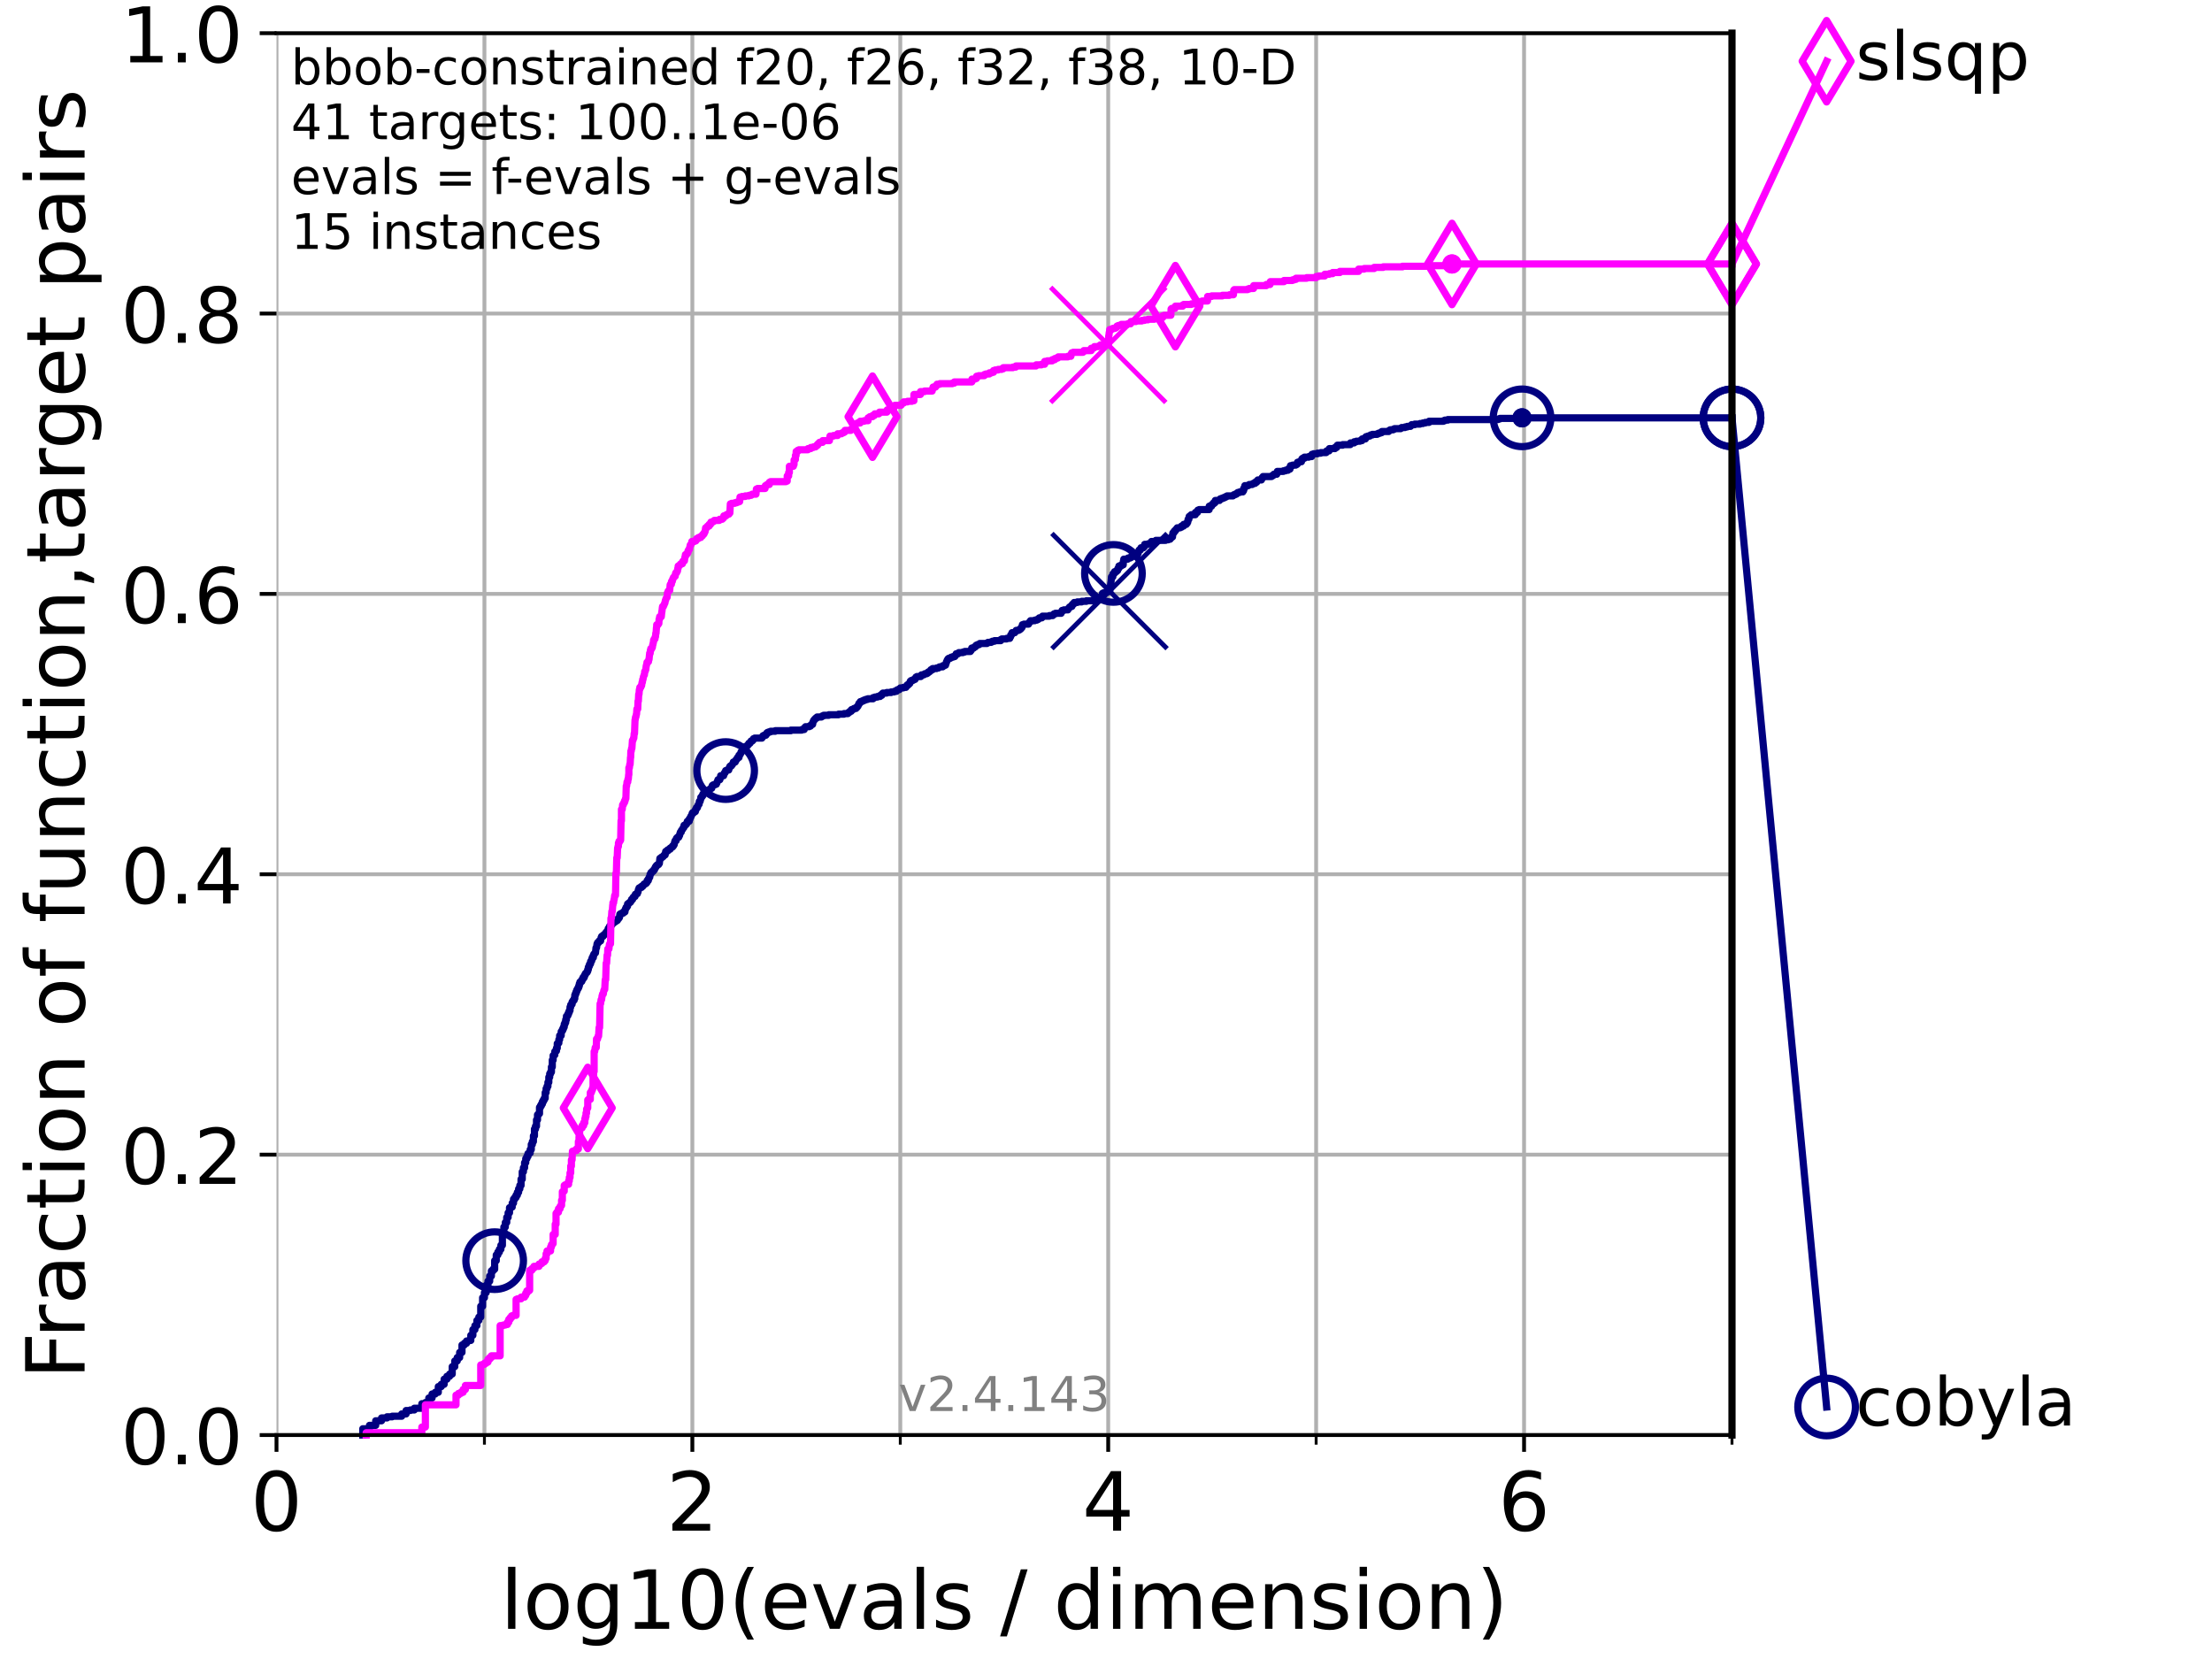 <?xml version="1.0" encoding="utf-8" standalone="no"?>
<!DOCTYPE svg PUBLIC "-//W3C//DTD SVG 1.1//EN"
  "http://www.w3.org/Graphics/SVG/1.1/DTD/svg11.dtd">
<!-- Created with matplotlib (https://matplotlib.org/) -->
<svg height="345.6pt" version="1.1" viewBox="0 0 460.8 345.6" width="460.8pt" xmlns="http://www.w3.org/2000/svg" xmlns:xlink="http://www.w3.org/1999/xlink">
 <defs>
  <style type="text/css">*{stroke-linecap:butt;stroke-linejoin:round;}</style>
 </defs>
 <g id="figure_1">
  <g id="patch_1">
   <path d="M 0 345.6 
L 460.8 345.6 
L 460.8 0 
L 0 0 
z
" style="fill:#ffffff;"/>
  </g>
  <g id="axes_1">
   <g id="patch_2">
    <path d="M 57.6 298.944 
L 360.806 298.944 
L 360.806 6.912 
L 57.6 6.912 
z
" style="fill:#ffffff;"/>
   </g>
   <g id="matplotlib.axis_1">
    <g id="xtick_1">
     <g id="line2d_1">
      <path clip-path="url(#paca8720add)" d="M 57.6 298.944 
L 57.6 6.912 
" style="fill:none;stroke:#b0b0b0;stroke-linecap:square;stroke-width:0.8;"/>
     </g>
     <g id="line2d_2">
      <defs>
       <path d="M 0 0 
L 0 3.5 
" id="md5f555dc38" style="stroke:#000000;stroke-width:0.8;"/>
      </defs>
      <g>
       <use style="stroke:#000000;stroke-width:0.8;" x="57.6" xlink:href="#md5f555dc38" y="298.944"/>
      </g>
     </g>
     <g id="text_1">
      <!-- 0 -->
      <g transform="translate(52.192 318.861)scale(0.17 -0.17)">
       <defs>
        <path d="M 31.781 66.406 
Q 24.172 66.406 20.328 58.906 
Q 16.5 51.422 16.5 36.375 
Q 16.5 21.391 20.328 13.891 
Q 24.172 6.391 31.781 6.391 
Q 39.453 6.391 43.281 13.891 
Q 47.125 21.391 47.125 36.375 
Q 47.125 51.422 43.281 58.906 
Q 39.453 66.406 31.781 66.406 
z
M 31.781 74.219 
Q 44.047 74.219 50.516 64.516 
Q 56.984 54.828 56.984 36.375 
Q 56.984 17.969 50.516 8.266 
Q 44.047 -1.422 31.781 -1.422 
Q 19.531 -1.422 13.062 8.266 
Q 6.594 17.969 6.594 36.375 
Q 6.594 54.828 13.062 64.516 
Q 19.531 74.219 31.781 74.219 
z
" id="DejaVuSans-48"/>
       </defs>
       <use xlink:href="#DejaVuSans-48"/>
      </g>
     </g>
    </g>
    <g id="xtick_2">
     <g id="line2d_3">
      <path clip-path="url(#paca8720add)" d="M 144.23 298.944 
L 144.23 6.912 
" style="fill:none;stroke:#b0b0b0;stroke-linecap:square;stroke-width:0.8;"/>
     </g>
     <g id="line2d_4">
      <g>
       <use style="stroke:#000000;stroke-width:0.8;" x="144.23" xlink:href="#md5f555dc38" y="298.944"/>
      </g>
     </g>
     <g id="text_2">
      <!-- 2 -->
      <g transform="translate(138.822 318.861)scale(0.17 -0.17)">
       <defs>
        <path d="M 19.188 8.297 
L 53.609 8.297 
L 53.609 0 
L 7.328 0 
L 7.328 8.297 
Q 12.938 14.109 22.625 23.891 
Q 32.328 33.688 34.812 36.531 
Q 39.547 41.844 41.422 45.531 
Q 43.312 49.219 43.312 52.781 
Q 43.312 58.594 39.234 62.25 
Q 35.156 65.922 28.609 65.922 
Q 23.969 65.922 18.812 64.312 
Q 13.672 62.703 7.812 59.422 
L 7.812 69.391 
Q 13.766 71.781 18.938 73 
Q 24.125 74.219 28.422 74.219 
Q 39.75 74.219 46.484 68.547 
Q 53.219 62.891 53.219 53.422 
Q 53.219 48.922 51.531 44.891 
Q 49.859 40.875 45.406 35.406 
Q 44.188 33.984 37.641 27.219 
Q 31.109 20.453 19.188 8.297 
z
" id="DejaVuSans-50"/>
       </defs>
       <use xlink:href="#DejaVuSans-50"/>
      </g>
     </g>
    </g>
    <g id="xtick_3">
     <g id="line2d_5">
      <path clip-path="url(#paca8720add)" d="M 230.861 298.944 
L 230.861 6.912 
" style="fill:none;stroke:#b0b0b0;stroke-linecap:square;stroke-width:0.8;"/>
     </g>
     <g id="line2d_6">
      <g>
       <use style="stroke:#000000;stroke-width:0.8;" x="230.861" xlink:href="#md5f555dc38" y="298.944"/>
      </g>
     </g>
     <g id="text_3">
      <!-- 4 -->
      <g transform="translate(225.453 318.861)scale(0.17 -0.17)">
       <defs>
        <path d="M 37.797 64.312 
L 12.891 25.391 
L 37.797 25.391 
z
M 35.203 72.906 
L 47.609 72.906 
L 47.609 25.391 
L 58.016 25.391 
L 58.016 17.188 
L 47.609 17.188 
L 47.609 0 
L 37.797 0 
L 37.797 17.188 
L 4.891 17.188 
L 4.891 26.703 
z
" id="DejaVuSans-52"/>
       </defs>
       <use xlink:href="#DejaVuSans-52"/>
      </g>
     </g>
    </g>
    <g id="xtick_4">
     <g id="line2d_7">
      <path clip-path="url(#paca8720add)" d="M 317.491 298.944 
L 317.491 6.912 
" style="fill:none;stroke:#b0b0b0;stroke-linecap:square;stroke-width:0.8;"/>
     </g>
     <g id="line2d_8">
      <g>
       <use style="stroke:#000000;stroke-width:0.8;" x="317.491" xlink:href="#md5f555dc38" y="298.944"/>
      </g>
     </g>
     <g id="text_4">
      <!-- 6 -->
      <g transform="translate(312.083 318.861)scale(0.17 -0.17)">
       <defs>
        <path d="M 33.016 40.375 
Q 26.375 40.375 22.484 35.828 
Q 18.609 31.297 18.609 23.391 
Q 18.609 15.531 22.484 10.953 
Q 26.375 6.391 33.016 6.391 
Q 39.656 6.391 43.531 10.953 
Q 47.406 15.531 47.406 23.391 
Q 47.406 31.297 43.531 35.828 
Q 39.656 40.375 33.016 40.375 
z
M 52.594 71.297 
L 52.594 62.312 
Q 48.875 64.062 45.094 64.984 
Q 41.312 65.922 37.594 65.922 
Q 27.828 65.922 22.672 59.328 
Q 17.531 52.734 16.797 39.406 
Q 19.672 43.656 24.016 45.922 
Q 28.375 48.188 33.594 48.188 
Q 44.578 48.188 50.953 41.516 
Q 57.328 34.859 57.328 23.391 
Q 57.328 12.156 50.688 5.359 
Q 44.047 -1.422 33.016 -1.422 
Q 20.359 -1.422 13.672 8.266 
Q 6.984 17.969 6.984 36.375 
Q 6.984 53.656 15.188 63.938 
Q 23.391 74.219 37.203 74.219 
Q 40.922 74.219 44.703 73.484 
Q 48.484 72.75 52.594 71.297 
z
" id="DejaVuSans-54"/>
       </defs>
       <use xlink:href="#DejaVuSans-54"/>
      </g>
     </g>
    </g>
    <g id="xtick_5">
     <g id="line2d_9">
      <path clip-path="url(#paca8720add)" d="M 100.915 298.944 
L 100.915 6.912 
" style="fill:none;stroke:#b0b0b0;stroke-linecap:square;stroke-width:0.8;"/>
     </g>
     <g id="line2d_10">
      <defs>
       <path d="M 0 0 
L 0 2 
" id="m71128fb777" style="stroke:#000000;stroke-width:0.6;"/>
      </defs>
      <g>
       <use style="stroke:#000000;stroke-width:0.6;" x="100.915" xlink:href="#m71128fb777" y="298.944"/>
      </g>
     </g>
    </g>
    <g id="xtick_6">
     <g id="line2d_11">
      <path clip-path="url(#paca8720add)" d="M 187.546 298.944 
L 187.546 6.912 
" style="fill:none;stroke:#b0b0b0;stroke-linecap:square;stroke-width:0.8;"/>
     </g>
     <g id="line2d_12">
      <g>
       <use style="stroke:#000000;stroke-width:0.6;" x="187.546" xlink:href="#m71128fb777" y="298.944"/>
      </g>
     </g>
    </g>
    <g id="xtick_7">
     <g id="line2d_13">
      <path clip-path="url(#paca8720add)" d="M 274.176 298.944 
L 274.176 6.912 
" style="fill:none;stroke:#b0b0b0;stroke-linecap:square;stroke-width:0.8;"/>
     </g>
     <g id="line2d_14">
      <g>
       <use style="stroke:#000000;stroke-width:0.6;" x="274.176" xlink:href="#m71128fb777" y="298.944"/>
      </g>
     </g>
    </g>
    <g id="xtick_8">
     <g id="line2d_15">
      <path clip-path="url(#paca8720add)" d="M 360.806 298.944 
L 360.806 6.912 
" style="fill:none;stroke:#b0b0b0;stroke-linecap:square;stroke-width:0.8;"/>
     </g>
     <g id="line2d_16">
      <g>
       <use style="stroke:#000000;stroke-width:0.6;" x="360.806" xlink:href="#m71128fb777" y="298.944"/>
      </g>
     </g>
    </g>
    <g id="text_5">
     <!-- log10(evals / dimension) -->
     <g transform="translate(104.239 339.314)scale(0.17 -0.17)">
      <defs>
       <path d="M 9.422 75.984 
L 18.406 75.984 
L 18.406 0 
L 9.422 0 
z
" id="DejaVuSans-108"/>
       <path d="M 30.609 48.391 
Q 23.391 48.391 19.188 42.75 
Q 14.984 37.109 14.984 27.297 
Q 14.984 17.484 19.156 11.844 
Q 23.344 6.203 30.609 6.203 
Q 37.797 6.203 41.984 11.859 
Q 46.188 17.531 46.188 27.297 
Q 46.188 37.016 41.984 42.703 
Q 37.797 48.391 30.609 48.391 
z
M 30.609 56 
Q 42.328 56 49.016 48.375 
Q 55.719 40.766 55.719 27.297 
Q 55.719 13.875 49.016 6.219 
Q 42.328 -1.422 30.609 -1.422 
Q 18.844 -1.422 12.172 6.219 
Q 5.516 13.875 5.516 27.297 
Q 5.516 40.766 12.172 48.375 
Q 18.844 56 30.609 56 
z
" id="DejaVuSans-111"/>
       <path d="M 45.406 27.984 
Q 45.406 37.75 41.375 43.109 
Q 37.359 48.484 30.078 48.484 
Q 22.859 48.484 18.828 43.109 
Q 14.797 37.75 14.797 27.984 
Q 14.797 18.266 18.828 12.891 
Q 22.859 7.516 30.078 7.516 
Q 37.359 7.516 41.375 12.891 
Q 45.406 18.266 45.406 27.984 
z
M 54.391 6.781 
Q 54.391 -7.172 48.188 -13.984 
Q 42 -20.797 29.203 -20.797 
Q 24.469 -20.797 20.266 -20.094 
Q 16.062 -19.391 12.109 -17.922 
L 12.109 -9.188 
Q 16.062 -11.328 19.922 -12.344 
Q 23.781 -13.375 27.781 -13.375 
Q 36.625 -13.375 41.016 -8.766 
Q 45.406 -4.156 45.406 5.172 
L 45.406 9.625 
Q 42.625 4.781 38.281 2.391 
Q 33.938 0 27.875 0 
Q 17.828 0 11.672 7.656 
Q 5.516 15.328 5.516 27.984 
Q 5.516 40.672 11.672 48.328 
Q 17.828 56 27.875 56 
Q 33.938 56 38.281 53.609 
Q 42.625 51.219 45.406 46.391 
L 45.406 54.688 
L 54.391 54.688 
z
" id="DejaVuSans-103"/>
       <path d="M 12.406 8.297 
L 28.516 8.297 
L 28.516 63.922 
L 10.984 60.406 
L 10.984 69.391 
L 28.422 72.906 
L 38.281 72.906 
L 38.281 8.297 
L 54.391 8.297 
L 54.391 0 
L 12.406 0 
z
" id="DejaVuSans-49"/>
       <path d="M 31 75.875 
Q 24.469 64.656 21.281 53.656 
Q 18.109 42.672 18.109 31.391 
Q 18.109 20.125 21.312 9.062 
Q 24.516 -2 31 -13.188 
L 23.188 -13.188 
Q 15.875 -1.703 12.234 9.375 
Q 8.594 20.453 8.594 31.391 
Q 8.594 42.281 12.203 53.312 
Q 15.828 64.359 23.188 75.875 
z
" id="DejaVuSans-40"/>
       <path d="M 56.203 29.594 
L 56.203 25.203 
L 14.891 25.203 
Q 15.484 15.922 20.484 11.062 
Q 25.484 6.203 34.422 6.203 
Q 39.594 6.203 44.453 7.469 
Q 49.312 8.734 54.109 11.281 
L 54.109 2.781 
Q 49.266 0.734 44.188 -0.344 
Q 39.109 -1.422 33.891 -1.422 
Q 20.797 -1.422 13.156 6.188 
Q 5.516 13.812 5.516 26.812 
Q 5.516 40.234 12.766 48.109 
Q 20.016 56 32.328 56 
Q 43.359 56 49.781 48.891 
Q 56.203 41.797 56.203 29.594 
z
M 47.219 32.234 
Q 47.125 39.594 43.094 43.984 
Q 39.062 48.391 32.422 48.391 
Q 24.906 48.391 20.391 44.141 
Q 15.875 39.891 15.188 32.172 
z
" id="DejaVuSans-101"/>
       <path d="M 2.984 54.688 
L 12.5 54.688 
L 29.594 8.797 
L 46.688 54.688 
L 56.203 54.688 
L 35.688 0 
L 23.484 0 
z
" id="DejaVuSans-118"/>
       <path d="M 34.281 27.484 
Q 23.391 27.484 19.188 25 
Q 14.984 22.516 14.984 16.5 
Q 14.984 11.719 18.141 8.906 
Q 21.297 6.109 26.703 6.109 
Q 34.188 6.109 38.703 11.406 
Q 43.219 16.703 43.219 25.484 
L 43.219 27.484 
z
M 52.203 31.203 
L 52.203 0 
L 43.219 0 
L 43.219 8.297 
Q 40.141 3.328 35.547 0.953 
Q 30.953 -1.422 24.312 -1.422 
Q 15.922 -1.422 10.953 3.297 
Q 6 8.016 6 15.922 
Q 6 25.141 12.172 29.828 
Q 18.359 34.516 30.609 34.516 
L 43.219 34.516 
L 43.219 35.406 
Q 43.219 41.609 39.141 45 
Q 35.062 48.391 27.688 48.391 
Q 23 48.391 18.547 47.266 
Q 14.109 46.141 10.016 43.891 
L 10.016 52.203 
Q 14.938 54.109 19.578 55.047 
Q 24.219 56 28.609 56 
Q 40.484 56 46.344 49.844 
Q 52.203 43.703 52.203 31.203 
z
" id="DejaVuSans-97"/>
       <path d="M 44.281 53.078 
L 44.281 44.578 
Q 40.484 46.531 36.375 47.5 
Q 32.281 48.484 27.875 48.484 
Q 21.188 48.484 17.844 46.438 
Q 14.5 44.391 14.5 40.281 
Q 14.5 37.156 16.891 35.375 
Q 19.281 33.594 26.516 31.984 
L 29.594 31.297 
Q 39.156 29.25 43.188 25.516 
Q 47.219 21.781 47.219 15.094 
Q 47.219 7.469 41.188 3.016 
Q 35.156 -1.422 24.609 -1.422 
Q 20.219 -1.422 15.453 -0.562 
Q 10.688 0.297 5.422 2 
L 5.422 11.281 
Q 10.406 8.688 15.234 7.391 
Q 20.062 6.109 24.812 6.109 
Q 31.156 6.109 34.562 8.281 
Q 37.984 10.453 37.984 14.406 
Q 37.984 18.062 35.516 20.016 
Q 33.062 21.969 24.703 23.781 
L 21.578 24.516 
Q 13.234 26.266 9.516 29.906 
Q 5.812 33.547 5.812 39.891 
Q 5.812 47.609 11.281 51.797 
Q 16.75 56 26.812 56 
Q 31.781 56 36.172 55.266 
Q 40.578 54.547 44.281 53.078 
z
" id="DejaVuSans-115"/>
       <path id="DejaVuSans-32"/>
       <path d="M 25.391 72.906 
L 33.688 72.906 
L 8.297 -9.281 
L 0 -9.281 
z
" id="DejaVuSans-47"/>
       <path d="M 45.406 46.391 
L 45.406 75.984 
L 54.391 75.984 
L 54.391 0 
L 45.406 0 
L 45.406 8.203 
Q 42.578 3.328 38.25 0.953 
Q 33.938 -1.422 27.875 -1.422 
Q 17.969 -1.422 11.734 6.484 
Q 5.516 14.406 5.516 27.297 
Q 5.516 40.188 11.734 48.094 
Q 17.969 56 27.875 56 
Q 33.938 56 38.25 53.625 
Q 42.578 51.266 45.406 46.391 
z
M 14.797 27.297 
Q 14.797 17.391 18.875 11.75 
Q 22.953 6.109 30.078 6.109 
Q 37.203 6.109 41.297 11.75 
Q 45.406 17.391 45.406 27.297 
Q 45.406 37.203 41.297 42.844 
Q 37.203 48.484 30.078 48.484 
Q 22.953 48.484 18.875 42.844 
Q 14.797 37.203 14.797 27.297 
z
" id="DejaVuSans-100"/>
       <path d="M 9.422 54.688 
L 18.406 54.688 
L 18.406 0 
L 9.422 0 
z
M 9.422 75.984 
L 18.406 75.984 
L 18.406 64.594 
L 9.422 64.594 
z
" id="DejaVuSans-105"/>
       <path d="M 52 44.188 
Q 55.375 50.25 60.062 53.125 
Q 64.75 56 71.094 56 
Q 79.641 56 84.281 50.016 
Q 88.922 44.047 88.922 33.016 
L 88.922 0 
L 79.891 0 
L 79.891 32.719 
Q 79.891 40.578 77.094 44.375 
Q 74.312 48.188 68.609 48.188 
Q 61.625 48.188 57.562 43.547 
Q 53.516 38.922 53.516 30.906 
L 53.516 0 
L 44.484 0 
L 44.484 32.719 
Q 44.484 40.625 41.703 44.406 
Q 38.922 48.188 33.109 48.188 
Q 26.219 48.188 22.156 43.531 
Q 18.109 38.875 18.109 30.906 
L 18.109 0 
L 9.078 0 
L 9.078 54.688 
L 18.109 54.688 
L 18.109 46.188 
Q 21.188 51.219 25.484 53.609 
Q 29.781 56 35.688 56 
Q 41.656 56 45.828 52.969 
Q 50 49.953 52 44.188 
z
" id="DejaVuSans-109"/>
       <path d="M 54.891 33.016 
L 54.891 0 
L 45.906 0 
L 45.906 32.719 
Q 45.906 40.484 42.875 44.328 
Q 39.844 48.188 33.797 48.188 
Q 26.516 48.188 22.312 43.547 
Q 18.109 38.922 18.109 30.906 
L 18.109 0 
L 9.078 0 
L 9.078 54.688 
L 18.109 54.688 
L 18.109 46.188 
Q 21.344 51.125 25.703 53.562 
Q 30.078 56 35.797 56 
Q 45.219 56 50.047 50.172 
Q 54.891 44.344 54.891 33.016 
z
" id="DejaVuSans-110"/>
       <path d="M 8.016 75.875 
L 15.828 75.875 
Q 23.141 64.359 26.781 53.312 
Q 30.422 42.281 30.422 31.391 
Q 30.422 20.453 26.781 9.375 
Q 23.141 -1.703 15.828 -13.188 
L 8.016 -13.188 
Q 14.5 -2 17.703 9.062 
Q 20.906 20.125 20.906 31.391 
Q 20.906 42.672 17.703 53.656 
Q 14.5 64.656 8.016 75.875 
z
" id="DejaVuSans-41"/>
      </defs>
      <use xlink:href="#DejaVuSans-108"/>
      <use x="27.783" xlink:href="#DejaVuSans-111"/>
      <use x="88.965" xlink:href="#DejaVuSans-103"/>
      <use x="152.441" xlink:href="#DejaVuSans-49"/>
      <use x="216.064" xlink:href="#DejaVuSans-48"/>
      <use x="279.688" xlink:href="#DejaVuSans-40"/>
      <use x="318.701" xlink:href="#DejaVuSans-101"/>
      <use x="380.225" xlink:href="#DejaVuSans-118"/>
      <use x="439.404" xlink:href="#DejaVuSans-97"/>
      <use x="500.684" xlink:href="#DejaVuSans-108"/>
      <use x="528.467" xlink:href="#DejaVuSans-115"/>
      <use x="580.566" xlink:href="#DejaVuSans-32"/>
      <use x="612.354" xlink:href="#DejaVuSans-47"/>
      <use x="646.045" xlink:href="#DejaVuSans-32"/>
      <use x="677.832" xlink:href="#DejaVuSans-100"/>
      <use x="741.309" xlink:href="#DejaVuSans-105"/>
      <use x="769.092" xlink:href="#DejaVuSans-109"/>
      <use x="866.504" xlink:href="#DejaVuSans-101"/>
      <use x="928.027" xlink:href="#DejaVuSans-110"/>
      <use x="991.406" xlink:href="#DejaVuSans-115"/>
      <use x="1043.506" xlink:href="#DejaVuSans-105"/>
      <use x="1071.289" xlink:href="#DejaVuSans-111"/>
      <use x="1132.471" xlink:href="#DejaVuSans-110"/>
      <use x="1195.85" xlink:href="#DejaVuSans-41"/>
     </g>
    </g>
   </g>
   <g id="matplotlib.axis_2">
    <g id="ytick_1">
     <g id="line2d_17">
      <path clip-path="url(#paca8720add)" d="M 57.6 298.944 
L 360.806 298.944 
" style="fill:none;stroke:#b0b0b0;stroke-linecap:square;stroke-width:0.8;"/>
     </g>
     <g id="line2d_18">
      <defs>
       <path d="M 0 0 
L -3.5 0 
" id="ma7eab4d9b7" style="stroke:#000000;stroke-width:0.8;"/>
      </defs>
      <g>
       <use style="stroke:#000000;stroke-width:0.8;" x="57.6" xlink:href="#ma7eab4d9b7" y="298.944"/>
      </g>
     </g>
     <g id="text_6">
      <!-- 0.0 -->
      <g transform="translate(25.155 305.023)scale(0.16 -0.16)">
       <defs>
        <path d="M 10.688 12.406 
L 21 12.406 
L 21 0 
L 10.688 0 
z
" id="DejaVuSans-46"/>
       </defs>
       <use xlink:href="#DejaVuSans-48"/>
       <use x="63.623" xlink:href="#DejaVuSans-46"/>
       <use x="95.41" xlink:href="#DejaVuSans-48"/>
      </g>
     </g>
    </g>
    <g id="ytick_2">
     <g id="line2d_19">
      <path clip-path="url(#paca8720add)" d="M 57.6 240.538 
L 360.806 240.538 
" style="fill:none;stroke:#b0b0b0;stroke-linecap:square;stroke-width:0.8;"/>
     </g>
     <g id="line2d_20">
      <g>
       <use style="stroke:#000000;stroke-width:0.8;" x="57.6" xlink:href="#ma7eab4d9b7" y="240.538"/>
      </g>
     </g>
     <g id="text_7">
      <!-- 0.2 -->
      <g transform="translate(25.155 246.616)scale(0.16 -0.16)">
       <use xlink:href="#DejaVuSans-48"/>
       <use x="63.623" xlink:href="#DejaVuSans-46"/>
       <use x="95.41" xlink:href="#DejaVuSans-50"/>
      </g>
     </g>
    </g>
    <g id="ytick_3">
     <g id="line2d_21">
      <path clip-path="url(#paca8720add)" d="M 57.6 182.131 
L 360.806 182.131 
" style="fill:none;stroke:#b0b0b0;stroke-linecap:square;stroke-width:0.8;"/>
     </g>
     <g id="line2d_22">
      <g>
       <use style="stroke:#000000;stroke-width:0.8;" x="57.6" xlink:href="#ma7eab4d9b7" y="182.131"/>
      </g>
     </g>
     <g id="text_8">
      <!-- 0.4 -->
      <g transform="translate(25.155 188.21)scale(0.16 -0.16)">
       <use xlink:href="#DejaVuSans-48"/>
       <use x="63.623" xlink:href="#DejaVuSans-46"/>
       <use x="95.41" xlink:href="#DejaVuSans-52"/>
      </g>
     </g>
    </g>
    <g id="ytick_4">
     <g id="line2d_23">
      <path clip-path="url(#paca8720add)" d="M 57.6 123.725 
L 360.806 123.725 
" style="fill:none;stroke:#b0b0b0;stroke-linecap:square;stroke-width:0.8;"/>
     </g>
     <g id="line2d_24">
      <g>
       <use style="stroke:#000000;stroke-width:0.8;" x="57.6" xlink:href="#ma7eab4d9b7" y="123.725"/>
      </g>
     </g>
     <g id="text_9">
      <!-- 0.6 -->
      <g transform="translate(25.155 129.804)scale(0.16 -0.16)">
       <use xlink:href="#DejaVuSans-48"/>
       <use x="63.623" xlink:href="#DejaVuSans-46"/>
       <use x="95.41" xlink:href="#DejaVuSans-54"/>
      </g>
     </g>
    </g>
    <g id="ytick_5">
     <g id="line2d_25">
      <path clip-path="url(#paca8720add)" d="M 57.6 65.318 
L 360.806 65.318 
" style="fill:none;stroke:#b0b0b0;stroke-linecap:square;stroke-width:0.8;"/>
     </g>
     <g id="line2d_26">
      <g>
       <use style="stroke:#000000;stroke-width:0.8;" x="57.6" xlink:href="#ma7eab4d9b7" y="65.318"/>
      </g>
     </g>
     <g id="text_10">
      <!-- 0.8 -->
      <g transform="translate(25.155 71.397)scale(0.16 -0.16)">
       <defs>
        <path d="M 31.781 34.625 
Q 24.75 34.625 20.719 30.859 
Q 16.703 27.094 16.703 20.516 
Q 16.703 13.922 20.719 10.156 
Q 24.75 6.391 31.781 6.391 
Q 38.812 6.391 42.859 10.172 
Q 46.922 13.969 46.922 20.516 
Q 46.922 27.094 42.891 30.859 
Q 38.875 34.625 31.781 34.625 
z
M 21.922 38.812 
Q 15.578 40.375 12.031 44.719 
Q 8.5 49.078 8.5 55.328 
Q 8.5 64.062 14.719 69.141 
Q 20.953 74.219 31.781 74.219 
Q 42.672 74.219 48.875 69.141 
Q 55.078 64.062 55.078 55.328 
Q 55.078 49.078 51.531 44.719 
Q 48 40.375 41.703 38.812 
Q 48.828 37.156 52.797 32.312 
Q 56.781 27.484 56.781 20.516 
Q 56.781 9.906 50.312 4.234 
Q 43.844 -1.422 31.781 -1.422 
Q 19.734 -1.422 13.25 4.234 
Q 6.781 9.906 6.781 20.516 
Q 6.781 27.484 10.781 32.312 
Q 14.797 37.156 21.922 38.812 
z
M 18.312 54.391 
Q 18.312 48.734 21.844 45.562 
Q 25.391 42.391 31.781 42.391 
Q 38.141 42.391 41.719 45.562 
Q 45.312 48.734 45.312 54.391 
Q 45.312 60.062 41.719 63.234 
Q 38.141 66.406 31.781 66.406 
Q 25.391 66.406 21.844 63.234 
Q 18.312 60.062 18.312 54.391 
z
" id="DejaVuSans-56"/>
       </defs>
       <use xlink:href="#DejaVuSans-48"/>
       <use x="63.623" xlink:href="#DejaVuSans-46"/>
       <use x="95.41" xlink:href="#DejaVuSans-56"/>
      </g>
     </g>
    </g>
    <g id="ytick_6">
     <g id="line2d_27">
      <path clip-path="url(#paca8720add)" d="M 57.6 6.912 
L 360.806 6.912 
" style="fill:none;stroke:#b0b0b0;stroke-linecap:square;stroke-width:0.8;"/>
     </g>
     <g id="line2d_28">
      <g>
       <use style="stroke:#000000;stroke-width:0.8;" x="57.6" xlink:href="#ma7eab4d9b7" y="6.912"/>
      </g>
     </g>
     <g id="text_11">
      <!-- 1.0 -->
      <g transform="translate(25.155 12.991)scale(0.16 -0.16)">
       <use xlink:href="#DejaVuSans-49"/>
       <use x="63.623" xlink:href="#DejaVuSans-46"/>
       <use x="95.41" xlink:href="#DejaVuSans-48"/>
      </g>
     </g>
    </g>
    <g id="text_12">
     <!-- Fraction of function,target pairs -->
     <g transform="translate(17.62 287.313)rotate(-90)scale(0.17 -0.17)">
      <defs>
       <path d="M 9.812 72.906 
L 51.703 72.906 
L 51.703 64.594 
L 19.672 64.594 
L 19.672 43.109 
L 48.578 43.109 
L 48.578 34.812 
L 19.672 34.812 
L 19.672 0 
L 9.812 0 
z
" id="DejaVuSans-70"/>
       <path d="M 41.109 46.297 
Q 39.594 47.172 37.812 47.578 
Q 36.031 48 33.891 48 
Q 26.266 48 22.188 43.047 
Q 18.109 38.094 18.109 28.812 
L 18.109 0 
L 9.078 0 
L 9.078 54.688 
L 18.109 54.688 
L 18.109 46.188 
Q 20.953 51.172 25.484 53.578 
Q 30.031 56 36.531 56 
Q 37.453 56 38.578 55.875 
Q 39.703 55.766 41.062 55.516 
z
" id="DejaVuSans-114"/>
       <path d="M 48.781 52.594 
L 48.781 44.188 
Q 44.969 46.297 41.141 47.344 
Q 37.312 48.391 33.406 48.391 
Q 24.656 48.391 19.812 42.844 
Q 14.984 37.312 14.984 27.297 
Q 14.984 17.281 19.812 11.734 
Q 24.656 6.203 33.406 6.203 
Q 37.312 6.203 41.141 7.25 
Q 44.969 8.297 48.781 10.406 
L 48.781 2.094 
Q 45.016 0.344 40.984 -0.531 
Q 36.969 -1.422 32.422 -1.422 
Q 20.062 -1.422 12.781 6.344 
Q 5.516 14.109 5.516 27.297 
Q 5.516 40.672 12.859 48.328 
Q 20.219 56 33.016 56 
Q 37.156 56 41.109 55.141 
Q 45.062 54.297 48.781 52.594 
z
" id="DejaVuSans-99"/>
       <path d="M 18.312 70.219 
L 18.312 54.688 
L 36.812 54.688 
L 36.812 47.703 
L 18.312 47.703 
L 18.312 18.016 
Q 18.312 11.328 20.141 9.422 
Q 21.969 7.516 27.594 7.516 
L 36.812 7.516 
L 36.812 0 
L 27.594 0 
Q 17.188 0 13.234 3.875 
Q 9.281 7.766 9.281 18.016 
L 9.281 47.703 
L 2.688 47.703 
L 2.688 54.688 
L 9.281 54.688 
L 9.281 70.219 
z
" id="DejaVuSans-116"/>
       <path d="M 37.109 75.984 
L 37.109 68.5 
L 28.516 68.5 
Q 23.688 68.5 21.797 66.547 
Q 19.922 64.594 19.922 59.516 
L 19.922 54.688 
L 34.719 54.688 
L 34.719 47.703 
L 19.922 47.703 
L 19.922 0 
L 10.891 0 
L 10.891 47.703 
L 2.297 47.703 
L 2.297 54.688 
L 10.891 54.688 
L 10.891 58.5 
Q 10.891 67.625 15.141 71.797 
Q 19.391 75.984 28.609 75.984 
z
" id="DejaVuSans-102"/>
       <path d="M 8.5 21.578 
L 8.5 54.688 
L 17.484 54.688 
L 17.484 21.922 
Q 17.484 14.156 20.5 10.266 
Q 23.531 6.391 29.594 6.391 
Q 36.859 6.391 41.078 11.031 
Q 45.312 15.672 45.312 23.688 
L 45.312 54.688 
L 54.297 54.688 
L 54.297 0 
L 45.312 0 
L 45.312 8.406 
Q 42.047 3.422 37.719 1 
Q 33.406 -1.422 27.688 -1.422 
Q 18.266 -1.422 13.375 4.438 
Q 8.5 10.297 8.5 21.578 
z
M 31.109 56 
z
" id="DejaVuSans-117"/>
       <path d="M 11.719 12.406 
L 22.016 12.406 
L 22.016 4 
L 14.016 -11.625 
L 7.719 -11.625 
L 11.719 4 
z
" id="DejaVuSans-44"/>
       <path d="M 18.109 8.203 
L 18.109 -20.797 
L 9.078 -20.797 
L 9.078 54.688 
L 18.109 54.688 
L 18.109 46.391 
Q 20.953 51.266 25.266 53.625 
Q 29.594 56 35.594 56 
Q 45.562 56 51.781 48.094 
Q 58.016 40.188 58.016 27.297 
Q 58.016 14.406 51.781 6.484 
Q 45.562 -1.422 35.594 -1.422 
Q 29.594 -1.422 25.266 0.953 
Q 20.953 3.328 18.109 8.203 
z
M 48.688 27.297 
Q 48.688 37.203 44.609 42.844 
Q 40.531 48.484 33.406 48.484 
Q 26.266 48.484 22.188 42.844 
Q 18.109 37.203 18.109 27.297 
Q 18.109 17.391 22.188 11.75 
Q 26.266 6.109 33.406 6.109 
Q 40.531 6.109 44.609 11.75 
Q 48.688 17.391 48.688 27.297 
z
" id="DejaVuSans-112"/>
      </defs>
      <use xlink:href="#DejaVuSans-70"/>
      <use x="50.27" xlink:href="#DejaVuSans-114"/>
      <use x="91.383" xlink:href="#DejaVuSans-97"/>
      <use x="152.662" xlink:href="#DejaVuSans-99"/>
      <use x="207.643" xlink:href="#DejaVuSans-116"/>
      <use x="246.852" xlink:href="#DejaVuSans-105"/>
      <use x="274.635" xlink:href="#DejaVuSans-111"/>
      <use x="335.816" xlink:href="#DejaVuSans-110"/>
      <use x="399.195" xlink:href="#DejaVuSans-32"/>
      <use x="430.982" xlink:href="#DejaVuSans-111"/>
      <use x="492.164" xlink:href="#DejaVuSans-102"/>
      <use x="527.369" xlink:href="#DejaVuSans-32"/>
      <use x="559.156" xlink:href="#DejaVuSans-102"/>
      <use x="594.361" xlink:href="#DejaVuSans-117"/>
      <use x="657.74" xlink:href="#DejaVuSans-110"/>
      <use x="721.119" xlink:href="#DejaVuSans-99"/>
      <use x="776.1" xlink:href="#DejaVuSans-116"/>
      <use x="815.309" xlink:href="#DejaVuSans-105"/>
      <use x="843.092" xlink:href="#DejaVuSans-111"/>
      <use x="904.273" xlink:href="#DejaVuSans-110"/>
      <use x="967.652" xlink:href="#DejaVuSans-44"/>
      <use x="999.439" xlink:href="#DejaVuSans-116"/>
      <use x="1038.648" xlink:href="#DejaVuSans-97"/>
      <use x="1099.928" xlink:href="#DejaVuSans-114"/>
      <use x="1139.291" xlink:href="#DejaVuSans-103"/>
      <use x="1202.768" xlink:href="#DejaVuSans-101"/>
      <use x="1264.291" xlink:href="#DejaVuSans-116"/>
      <use x="1303.5" xlink:href="#DejaVuSans-32"/>
      <use x="1335.287" xlink:href="#DejaVuSans-112"/>
      <use x="1398.764" xlink:href="#DejaVuSans-97"/>
      <use x="1460.043" xlink:href="#DejaVuSans-105"/>
      <use x="1487.826" xlink:href="#DejaVuSans-114"/>
      <use x="1528.939" xlink:href="#DejaVuSans-115"/>
     </g>
    </g>
   </g>
   <g id="line2d_29">
    <defs>
     <path d="M 0 1.5 
C 0.398 1.5 0.779 1.342 1.061 1.061 
C 1.342 0.779 1.5 0.398 1.5 0 
C 1.5 -0.398 1.342 -0.779 1.061 -1.061 
C 0.779 -1.342 0.398 -1.5 0 -1.5 
C -0.398 -1.5 -0.779 -1.342 -1.061 -1.061 
C -1.342 -0.779 -1.5 -0.398 -1.5 0 
C -1.5 0.398 -1.342 0.779 -1.061 1.061 
C -0.779 1.342 -0.398 1.5 0 1.5 
z
" id="maa86717403" style="stroke:#000080;"/>
    </defs>
    <g>
     <use style="fill:#000080;stroke:#000080;" x="317.071" xlink:href="#maa86717403" y="87.043"/>
     <use style="fill:#000080;stroke:#000080;" x="317.071" xlink:href="#maa86717403" y="87.043"/>
    </g>
   </g>
   <g id="line2d_30">
    <path d="M 75.575 298.944 
L 75.575 297.638 
L 76.969 297.638 
L 76.969 296.926 
L 78.267 296.926 
L 78.267 295.976 
L 79.481 295.976 
L 79.481 295.383 
L 80.621 295.383 
L 80.621 295.145 
L 81.696 295.145 
L 81.696 295.026 
L 83.678 295.026 
L 83.678 294.552 
L 84.596 294.552 
L 84.596 293.839 
L 85.471 293.839 
L 85.471 293.721 
L 86.307 293.721 
L 86.307 293.365 
L 87.876 293.365 
L 87.876 292.415 
L 88.614 292.415 
L 88.614 292.177 
L 89.324 292.177 
L 89.324 291.228 
L 90.008 291.228 
L 90.008 290.397 
L 90.668 290.397 
L 90.668 290.041 
L 91.306 290.041 
L 91.306 288.853 
L 91.923 288.853 
L 91.923 288.379 
L 92.52 288.379 
L 92.52 287.31 
L 93.099 287.31 
L 93.099 286.717 
L 93.66 286.717 
L 93.66 286.242 
L 94.206 286.242 
L 94.206 284.699 
L 94.736 284.699 
L 94.736 283.511 
L 95.251 283.511 
L 95.251 282.799 
L 95.753 282.799 
L 95.753 281.731 
L 96.241 281.731 
L 96.241 280.187 
L 96.718 280.187 
L 96.718 279.831 
L 97.182 279.831 
L 97.182 279.356 
L 97.635 279.356 
L 97.635 279.238 
L 98.078 279.238 
L 98.078 278.169 
L 98.51 278.169 
L 98.51 276.982 
L 98.933 276.982 
L 98.933 276.151 
L 99.347 276.151 
L 99.347 275.083 
L 99.751 275.083 
L 99.751 274.371 
L 100.147 274.371 
L 100.147 272.115 
L 100.535 272.115 
L 100.535 270.334 
L 100.915 270.334 
L 100.915 269.266 
L 101.288 269.266 
L 101.288 267.723 
L 101.653 267.723 
L 101.653 266.892 
L 102.011 266.892 
L 102.011 265.823 
L 102.363 265.823 
L 102.363 264.755 
L 102.708 264.755 
L 102.708 264.399 
L 103.047 264.399 
L 103.047 262.618 
L 103.38 262.618 
L 103.38 261.431 
L 103.707 261.431 
L 103.707 260.837 
L 104.029 260.837 
L 104.029 260.244 
L 104.345 260.244 
L 104.345 259.413 
L 104.656 259.413 
L 104.656 257.276 
L 104.962 257.276 
L 104.962 255.614 
L 105.263 255.614 
L 105.263 254.664 
L 105.559 254.664 
L 105.559 253.596 
L 105.851 253.596 
L 105.851 252.646 
L 106.138 252.646 
L 106.138 251.578 
L 106.421 251.578 
L 106.421 251.459 
L 106.699 251.459 
L 106.699 250.628 
L 106.974 250.628 
L 106.974 249.797 
L 107.245 249.797 
L 107.245 249.441 
L 107.512 249.441 
L 107.512 248.966 
L 107.775 248.966 
L 107.775 248.373 
L 108.034 248.373 
L 108.034 247.66 
L 108.29 247.66 
L 108.29 246.948 
L 108.543 246.948 
L 108.543 245.642 
L 108.792 245.642 
L 108.792 244.099 
L 109.038 244.099 
L 109.038 243.268 
L 109.28 243.268 
L 109.28 242.2 
L 109.52 242.2 
L 109.52 241.369 
L 109.757 241.369 
L 109.757 240.894 
L 109.99 240.894 
L 109.99 240.3 
L 110.221 240.3 
L 110.221 240.181 
L 110.449 240.181 
L 110.449 239.469 
L 110.675 239.469 
L 110.675 238.401 
L 110.897 238.401 
L 110.897 237.807 
L 111.117 237.807 
L 111.117 236.62 
L 111.335 236.62 
L 111.335 235.196 
L 111.55 235.196 
L 111.55 234.602 
L 111.762 234.602 
L 111.762 233.296 
L 111.972 233.296 
L 111.972 232.228 
L 112.18 232.228 
L 112.18 231.99 
L 112.386 231.99 
L 112.386 230.684 
L 112.589 230.684 
L 112.589 230.328 
L 112.79 230.328 
L 112.79 229.972 
L 112.989 229.972 
L 112.989 229.497 
L 113.186 229.497 
L 113.186 229.141 
L 113.381 229.141 
L 113.381 228.785 
L 113.574 228.785 
L 113.574 227.598 
L 113.765 227.598 
L 113.765 226.767 
L 113.954 226.767 
L 113.954 226.292 
L 114.142 226.292 
L 114.142 225.461 
L 114.327 225.461 
L 114.327 224.393 
L 114.51 224.393 
L 114.51 223.68 
L 114.692 223.68 
L 114.692 223.324 
L 114.872 223.324 
L 114.872 222.256 
L 115.051 222.256 
L 115.051 220.831 
L 115.227 220.831 
L 115.227 219.882 
L 115.402 219.882 
L 115.402 219.763 
L 115.576 219.763 
L 115.576 219.051 
L 115.747 219.051 
L 115.747 218.932 
L 115.918 218.932 
L 115.918 218.338 
L 116.086 218.338 
L 116.086 217.389 
L 116.253 217.389 
L 116.253 217.27 
L 116.419 217.27 
L 116.419 216.558 
L 116.584 216.558 
L 116.584 215.727 
L 116.908 215.727 
L 116.908 214.896 
L 117.068 214.896 
L 117.068 214.658 
L 117.227 214.658 
L 117.227 214.302 
L 117.384 214.302 
L 117.384 213.946 
L 117.54 213.946 
L 117.54 213.353 
L 117.695 213.353 
L 117.695 212.996 
L 117.849 212.996 
L 117.849 212.403 
L 118.001 212.403 
L 118.001 211.691 
L 118.152 211.691 
L 118.152 211.572 
L 118.302 211.572 
L 118.302 211.216 
L 118.451 211.216 
L 118.451 210.86 
L 118.598 210.86 
L 118.598 210.503 
L 118.745 210.503 
L 118.745 209.791 
L 118.89 209.791 
L 118.89 209.316 
L 119.034 209.316 
L 119.034 209.198 
L 119.177 209.198 
L 119.177 208.723 
L 119.319 208.723 
L 119.319 208.485 
L 119.46 208.485 
L 119.46 208.367 
L 119.6 208.367 
L 119.6 208.01 
L 119.739 208.01 
L 119.739 207.298 
L 119.876 207.298 
L 119.876 206.942 
L 120.013 206.942 
L 120.013 206.586 
L 120.149 206.586 
L 120.149 206.23 
L 120.284 206.23 
L 120.284 205.992 
L 120.418 205.992 
L 120.418 205.755 
L 120.551 205.755 
L 120.551 205.399 
L 120.683 205.399 
L 120.683 204.924 
L 120.814 204.924 
L 120.814 204.568 
L 121.073 204.568 
L 121.073 204.449 
L 121.202 204.449 
L 121.202 204.093 
L 121.329 204.093 
L 121.329 203.974 
L 121.456 203.974 
L 121.456 203.618 
L 121.707 203.618 
L 121.707 203.262 
L 121.831 203.262 
L 121.831 203.025 
L 121.954 203.025 
L 121.954 202.787 
L 122.077 202.787 
L 122.077 202.668 
L 122.199 202.668 
L 122.199 202.55 
L 122.32 202.55 
L 122.32 202.312 
L 122.44 202.312 
L 122.44 201.956 
L 122.559 201.956 
L 122.559 201.481 
L 122.678 201.481 
L 122.678 201.244 
L 122.796 201.244 
L 122.796 200.888 
L 122.913 200.888 
L 122.913 200.769 
L 123.03 200.769 
L 123.03 200.294 
L 123.145 200.294 
L 123.145 200.175 
L 123.26 200.175 
L 123.26 199.819 
L 123.375 199.819 
L 123.375 199.463 
L 123.601 199.463 
L 123.601 198.988 
L 123.714 198.988 
L 123.714 198.751 
L 123.825 198.751 
L 123.936 198.513 
L 124.047 198.513 
L 124.156 197.445 
L 124.265 197.445 
L 124.374 196.614 
L 124.482 196.614 
L 124.482 196.377 
L 124.695 196.377 
L 124.801 196.021 
L 125.116 196.021 
L 125.219 195.308 
L 125.322 195.308 
L 125.322 195.071 
L 125.628 195.071 
L 125.628 194.833 
L 125.83 194.833 
L 125.929 194.596 
L 126.127 194.596 
L 126.226 194.24 
L 126.323 194.24 
L 126.421 194.002 
L 126.614 194.002 
L 126.709 193.409 
L 126.899 193.409 
L 126.994 192.934 
L 127.181 192.934 
L 127.274 192.697 
L 127.458 192.697 
L 127.458 192.459 
L 127.641 192.459 
L 127.731 192.222 
L 127.911 192.222 
L 127.911 191.984 
L 128.266 191.984 
L 128.266 191.747 
L 128.615 191.747 
L 128.701 191.391 
L 128.872 191.391 
L 128.957 191.153 
L 129.041 191.153 
L 129.125 190.441 
L 129.293 190.441 
L 129.293 190.322 
L 129.623 190.322 
L 129.623 190.204 
L 129.866 190.204 
L 129.866 189.966 
L 130.187 189.966 
L 130.266 189.373 
L 130.345 189.373 
L 130.423 189.017 
L 130.579 189.017 
L 130.657 188.779 
L 130.734 188.779 
L 130.734 188.304 
L 130.888 188.304 
L 130.888 188.186 
L 131.04 188.186 
L 131.04 188.067 
L 131.191 188.067 
L 131.191 187.948 
L 131.341 187.948 
L 131.416 187.711 
L 131.49 187.711 
L 131.564 187.355 
L 131.784 187.355 
L 131.857 186.998 
L 131.929 186.998 
L 131.929 186.88 
L 132.073 186.88 
L 132.073 186.761 
L 132.287 186.761 
L 132.358 186.286 
L 132.569 186.286 
L 132.569 186.167 
L 132.778 186.167 
L 132.847 185.811 
L 132.916 185.811 
L 132.984 185.336 
L 133.052 185.336 
L 133.12 184.98 
L 133.323 184.98 
L 133.323 184.862 
L 133.656 184.862 
L 133.656 184.624 
L 133.918 184.624 
L 133.983 184.387 
L 134.113 184.387 
L 134.177 184.149 
L 134.432 184.149 
L 134.432 184.031 
L 134.621 184.031 
L 134.684 183.793 
L 134.808 183.793 
L 134.808 183.437 
L 135.055 183.437 
L 135.055 183.081 
L 135.177 183.081 
L 135.238 182.725 
L 135.359 182.725 
L 135.419 182.131 
L 135.539 182.131 
L 135.598 181.775 
L 135.776 181.775 
L 135.835 181.538 
L 136.069 181.538 
L 136.127 181.3 
L 136.184 181.3 
L 136.184 181.182 
L 136.357 181.182 
L 136.414 180.825 
L 136.471 180.825 
L 136.528 180.588 
L 136.697 180.588 
L 136.697 180.351 
L 136.809 180.351 
L 136.809 180.232 
L 136.975 180.232 
L 136.975 180.113 
L 137.196 180.113 
L 137.305 179.876 
L 137.359 179.876 
L 137.467 178.807 
L 137.735 178.807 
L 137.788 178.57 
L 137.998 178.57 
L 137.998 178.451 
L 138.155 178.451 
L 138.259 178.214 
L 138.362 178.214 
L 138.362 178.095 
L 138.566 178.095 
L 138.668 177.383 
L 138.819 177.383 
L 138.819 177.264 
L 139.117 177.264 
L 139.117 177.027 
L 139.363 177.027 
L 139.363 176.908 
L 139.605 176.908 
L 139.605 176.67 
L 139.796 176.67 
L 139.796 176.552 
L 139.938 176.552 
L 139.938 176.433 
L 140.127 176.433 
L 140.127 176.196 
L 140.313 176.196 
L 140.359 175.958 
L 140.451 175.958 
L 140.543 175.365 
L 140.589 175.365 
L 140.634 175.127 
L 140.861 175.127 
L 140.906 174.652 
L 140.995 174.652 
L 140.995 174.534 
L 141.129 174.534 
L 141.129 174.415 
L 141.393 174.415 
L 141.48 174.059 
L 141.567 174.059 
L 141.654 173.584 
L 141.697 173.584 
L 141.74 173.346 
L 141.911 173.346 
L 141.953 172.99 
L 142.038 172.99 
L 142.123 172.753 
L 142.207 172.753 
L 142.29 172.516 
L 142.332 172.516 
L 142.332 172.397 
L 142.456 172.397 
L 142.498 171.922 
L 142.784 171.922 
L 142.865 171.685 
L 143.026 171.685 
L 143.106 171.328 
L 143.186 171.328 
L 143.186 171.091 
L 143.58 171.091 
L 143.58 170.616 
L 143.735 170.616 
L 143.812 170.26 
L 143.889 170.26 
L 143.927 170.023 
L 144.003 170.023 
L 144.079 169.785 
L 144.117 169.785 
L 144.193 169.429 
L 144.268 169.429 
L 144.268 169.31 
L 144.529 169.31 
L 144.603 169.073 
L 144.859 169.073 
L 144.896 168.598 
L 145.04 168.598 
L 145.076 168.242 
L 145.291 168.242 
L 145.397 167.767 
L 145.468 167.767 
L 145.503 167.53 
L 145.643 167.53 
L 145.678 166.936 
L 145.852 166.936 
L 145.955 166.461 
L 145.989 166.461 
L 145.989 166.105 
L 146.126 166.105 
L 146.126 165.986 
L 146.261 165.986 
L 146.261 165.749 
L 146.429 165.749 
L 146.429 165.393 
L 146.563 165.393 
L 146.563 165.274 
L 146.86 165.274 
L 146.86 165.155 
L 147.022 165.155 
L 147.022 165.037 
L 147.152 165.037 
L 147.216 164.681 
L 147.723 164.681 
L 147.785 164.443 
L 147.909 164.443 
L 147.909 164.324 
L 148.063 164.324 
L 148.063 164.206 
L 148.277 164.206 
L 148.338 163.731 
L 148.398 163.731 
L 148.398 163.612 
L 148.578 163.612 
L 148.578 163.493 
L 148.933 163.493 
L 148.933 163.375 
L 149.224 163.375 
L 149.253 163.137 
L 149.339 163.137 
L 149.425 162.781 
L 149.482 162.781 
L 149.567 162.425 
L 149.959 162.425 
L 150.015 162.069 
L 150.097 162.069 
L 150.125 161.594 
L 150.747 161.594 
L 150.827 161.238 
L 150.88 161.238 
L 150.906 161 
L 151.038 161 
L 151.142 160.644 
L 151.168 160.644 
L 151.168 160.526 
L 151.452 160.526 
L 151.452 160.407 
L 151.808 160.407 
L 151.858 160.051 
L 151.933 160.051 
L 152.008 159.695 
L 152.107 159.695 
L 152.107 159.576 
L 152.353 159.576 
L 152.426 159.338 
L 152.547 159.338 
L 152.62 159.101 
L 152.692 159.101 
L 152.764 158.745 
L 153.166 158.745 
L 153.166 158.507 
L 153.282 158.507 
L 153.329 158.27 
L 153.421 158.27 
L 153.421 158.151 
L 153.536 158.151 
L 153.605 157.914 
L 153.651 157.914 
L 153.651 157.795 
L 153.945 157.795 
L 153.945 157.32 
L 154.079 157.32 
L 154.079 157.202 
L 154.19 157.202 
L 154.301 156.846 
L 154.389 156.846 
L 154.389 156.608 
L 154.52 156.608 
L 154.628 156.252 
L 154.779 156.252 
L 154.865 156.015 
L 154.971 156.015 
L 154.971 155.896 
L 155.099 155.896 
L 155.204 155.54 
L 155.475 155.54 
L 155.475 155.421 
L 155.619 155.421 
L 155.619 155.302 
L 155.783 155.302 
L 155.844 155.065 
L 155.985 155.065 
L 156.005 154.827 
L 156.245 154.827 
L 156.344 154.59 
L 156.423 154.59 
L 156.462 154.353 
L 156.735 154.353 
L 156.735 154.234 
L 156.851 154.234 
L 156.909 153.996 
L 156.966 153.996 
L 156.966 153.878 
L 157.213 153.878 
L 157.213 153.759 
L 158.726 153.759 
L 158.743 153.522 
L 158.917 153.522 
L 158.917 153.284 
L 159.139 153.284 
L 159.139 153.165 
L 159.544 153.165 
L 159.594 152.928 
L 159.726 152.928 
L 159.726 152.691 
L 159.874 152.691 
L 159.874 152.572 
L 160.199 152.572 
L 160.199 152.453 
L 160.534 152.453 
L 160.534 152.334 
L 161.505 152.334 
L 161.505 152.216 
L 164.752 152.216 
L 164.752 152.097 
L 167.023 152.097 
L 167.023 151.978 
L 167.532 151.978 
L 167.575 151.622 
L 167.738 151.622 
L 167.802 151.385 
L 168.56 151.385 
L 168.56 151.266 
L 168.837 151.266 
L 168.918 151.029 
L 169.019 151.029 
L 169.019 150.91 
L 169.279 150.91 
L 169.388 150.316 
L 169.428 150.316 
L 169.487 150.079 
L 169.604 150.079 
L 169.682 149.841 
L 169.799 149.841 
L 169.799 149.723 
L 169.914 149.723 
L 169.914 149.604 
L 170.124 149.604 
L 170.2 149.367 
L 171.123 149.367 
L 171.123 149.248 
L 171.311 149.248 
L 171.311 149.129 
L 171.577 149.129 
L 171.577 149.01 
L 172.658 149.01 
L 172.658 148.892 
L 174.682 148.892 
L 174.682 148.773 
L 175.811 148.773 
L 175.811 148.654 
L 176.628 148.654 
L 176.735 148.417 
L 176.928 148.417 
L 177.034 148.18 
L 177.315 148.18 
L 177.386 147.823 
L 177.725 147.823 
L 177.725 147.705 
L 177.889 147.705 
L 177.889 147.586 
L 178.321 147.586 
L 178.37 147.349 
L 178.559 147.349 
L 178.644 147.111 
L 178.74 147.111 
L 178.836 146.755 
L 178.926 146.755 
L 178.937 146.518 
L 179.091 146.518 
L 179.174 146.28 
L 179.221 146.28 
L 179.221 146.161 
L 179.546 146.161 
L 179.546 146.043 
L 179.797 146.043 
L 179.797 145.924 
L 180.057 145.924 
L 180.057 145.805 
L 180.385 145.805 
L 180.385 145.687 
L 180.782 145.687 
L 180.782 145.568 
L 181.871 145.568 
L 181.881 145.33 
L 182.239 145.33 
L 182.239 145.212 
L 182.77 145.212 
L 182.77 145.093 
L 183.334 145.093 
L 183.353 144.856 
L 183.693 144.856 
L 183.78 144.499 
L 183.922 144.499 
L 183.922 144.381 
L 184.713 144.381 
L 184.713 144.262 
L 185.639 144.262 
L 185.639 144.143 
L 186.265 144.143 
L 186.265 144.025 
L 186.735 144.025 
L 186.758 143.787 
L 186.973 143.787 
L 186.973 143.668 
L 187.334 143.668 
L 187.44 143.431 
L 187.561 143.431 
L 187.561 143.312 
L 188.155 143.312 
L 188.155 143.194 
L 188.714 143.194 
L 188.778 142.956 
L 188.901 142.956 
L 188.95 142.719 
L 189.179 142.719 
L 189.236 142.481 
L 189.429 142.481 
L 189.429 142.363 
L 189.541 142.363 
L 189.644 141.888 
L 189.796 141.888 
L 189.796 141.769 
L 190.14 141.769 
L 190.14 141.65 
L 190.349 141.65 
L 190.349 141.532 
L 190.629 141.532 
L 190.651 141.294 
L 190.772 141.294 
L 190.804 141.057 
L 190.999 141.057 
L 190.999 140.938 
L 191.82 140.938 
L 191.871 140.701 
L 191.963 140.701 
L 191.963 140.582 
L 192.456 140.582 
L 192.456 140.463 
L 192.658 140.463 
L 192.658 140.345 
L 193.075 140.345 
L 193.075 140.226 
L 193.276 140.226 
L 193.351 139.988 
L 193.579 139.988 
L 193.579 139.87 
L 193.742 139.87 
L 193.742 139.751 
L 193.855 139.751 
L 193.922 139.514 
L 194.277 139.514 
L 194.279 139.276 
L 195.093 139.276 
L 195.093 139.157 
L 195.499 139.157 
L 195.499 139.039 
L 195.707 139.039 
L 195.707 138.92 
L 196.368 138.92 
L 196.385 138.683 
L 196.732 138.683 
L 196.732 138.564 
L 196.977 138.564 
L 197.05 138.208 
L 197.093 138.208 
L 197.166 137.852 
L 197.222 137.852 
L 197.33 137.495 
L 197.412 137.495 
L 197.472 137.258 
L 197.618 137.258 
L 197.618 137.139 
L 197.965 137.139 
L 197.965 137.021 
L 198.144 137.021 
L 198.144 136.902 
L 198.506 136.902 
L 198.506 136.783 
L 198.89 136.783 
L 198.89 136.664 
L 199.009 136.664 
L 199.058 136.427 
L 199.168 136.427 
L 199.188 136.19 
L 199.601 136.19 
L 199.601 136.071 
L 199.735 136.071 
L 199.735 135.952 
L 200.588 135.952 
L 200.588 135.833 
L 200.964 135.833 
L 200.964 135.715 
L 202.15 135.715 
L 202.231 135.477 
L 202.332 135.477 
L 202.426 135.002 
L 202.841 135.002 
L 202.841 134.884 
L 202.957 134.884 
L 202.957 134.765 
L 203.18 134.765 
L 203.18 134.646 
L 203.304 134.646 
L 203.362 134.409 
L 203.614 134.409 
L 203.614 134.29 
L 203.985 134.29 
L 204.094 134.053 
L 205.592 134.053 
L 205.592 133.934 
L 205.811 133.934 
L 205.811 133.815 
L 206.477 133.815 
L 206.477 133.697 
L 206.734 133.697 
L 206.734 133.578 
L 207.178 133.578 
L 207.178 133.459 
L 208.468 133.459 
L 208.477 133.222 
L 208.694 133.222 
L 208.694 133.103 
L 209.698 133.103 
L 209.698 132.984 
L 210.353 132.984 
L 210.447 132.628 
L 210.542 132.628 
L 210.555 132.272 
L 210.673 132.272 
L 210.673 132.153 
L 210.809 132.153 
L 210.82 131.797 
L 211.412 131.797 
L 211.502 131.56 
L 211.587 131.56 
L 211.677 131.322 
L 212.189 131.322 
L 212.189 131.204 
L 212.415 131.204 
L 212.415 131.085 
L 212.577 131.085 
L 212.577 130.966 
L 212.706 130.966 
L 212.721 130.729 
L 212.901 130.729 
L 212.985 130.135 
L 213.312 130.135 
L 213.312 130.017 
L 214.265 130.017 
L 214.348 129.779 
L 214.386 129.779 
L 214.386 129.66 
L 214.505 129.66 
L 214.505 129.542 
L 214.656 129.542 
L 214.671 129.304 
L 215.55 129.304 
L 215.55 129.186 
L 215.976 129.186 
L 215.976 129.067 
L 216.235 129.067 
L 216.235 128.948 
L 216.393 128.948 
L 216.492 128.711 
L 217.033 128.711 
L 217.033 128.592 
L 217.149 128.592 
L 217.174 128.355 
L 218.605 128.355 
L 218.605 128.236 
L 219.309 128.236 
L 219.411 127.998 
L 219.558 127.998 
L 219.558 127.88 
L 219.851 127.88 
L 219.851 127.761 
L 221.054 127.761 
L 221.134 127.405 
L 221.176 127.405 
L 221.249 127.167 
L 221.614 127.167 
L 221.614 127.049 
L 222.457 127.049 
L 222.513 126.811 
L 222.596 126.811 
L 222.596 126.693 
L 222.713 126.693 
L 222.794 126.455 
L 222.982 126.455 
L 222.982 126.336 
L 223.294 126.336 
L 223.331 125.98 
L 223.418 125.98 
L 223.418 125.862 
L 223.653 125.862 
L 223.653 125.743 
L 223.766 125.743 
L 223.766 125.505 
L 224.418 125.505 
L 224.418 125.387 
L 225.334 125.387 
L 225.334 125.268 
L 226.309 125.268 
L 226.309 125.149 
L 228.324 125.149 
L 228.33 124.912 
L 229.163 124.912 
L 229.203 124.437 
L 229.468 124.437 
L 229.494 124.2 
L 229.622 124.2 
L 229.658 123.606 
L 229.893 123.606 
L 229.893 123.487 
L 230.305 123.487 
L 230.305 123.369 
L 230.739 123.369 
L 230.807 123.131 
L 231.176 123.131 
L 231.265 122.3 
L 231.301 122.3 
L 231.41 121.351 
L 231.439 121.351 
L 231.542 120.163 
L 231.816 120.163 
L 231.839 119.57 
L 231.949 119.57 
L 231.949 119.451 
L 232.153 119.451 
L 232.174 119.095 
L 232.555 119.095 
L 232.587 118.858 
L 232.824 118.858 
L 232.897 118.383 
L 233.084 118.383 
L 233.094 117.908 
L 233.565 117.908 
L 233.565 117.67 
L 233.985 117.67 
L 234.034 116.839 
L 234.105 116.839 
L 234.105 116.483 
L 234.924 116.483 
L 234.988 116.246 
L 235.434 116.246 
L 235.434 116.127 
L 235.674 116.127 
L 235.674 115.89 
L 236.512 115.89 
L 236.592 115.652 
L 236.626 115.652 
L 236.626 115.415 
L 236.85 115.415 
L 236.85 115.296 
L 237.09 115.296 
L 237.192 114.821 
L 237.202 114.821 
L 237.293 114.584 
L 237.564 114.584 
L 237.634 114.347 
L 237.683 114.347 
L 237.683 114.109 
L 238.206 114.109 
L 238.237 113.872 
L 238.409 113.872 
L 238.454 113.397 
L 239.17 113.397 
L 239.17 113.278 
L 239.796 113.278 
L 239.868 112.803 
L 240.662 112.803 
L 240.662 112.685 
L 240.798 112.685 
L 240.798 112.566 
L 242.819 112.566 
L 242.819 112.447 
L 243.367 112.447 
L 243.367 112.328 
L 243.759 112.328 
L 243.759 112.091 
L 243.973 112.091 
L 244.007 111.854 
L 244.253 111.854 
L 244.326 111.023 
L 244.516 111.023 
L 244.518 110.785 
L 244.686 110.785 
L 244.697 110.548 
L 244.893 110.548 
L 244.947 110.31 
L 245.044 110.31 
L 245.044 110.192 
L 245.175 110.192 
L 245.237 109.954 
L 245.835 109.954 
L 245.835 109.835 
L 246.108 109.835 
L 246.108 109.598 
L 246.546 109.598 
L 246.576 109.242 
L 247.116 109.242 
L 247.117 109.004 
L 247.323 109.004 
L 247.323 108.767 
L 247.434 108.767 
L 247.5 108.174 
L 247.659 108.174 
L 247.728 107.58 
L 247.883 107.58 
L 247.883 107.461 
L 248.037 107.461 
L 248.037 107.343 
L 248.157 107.343 
L 248.157 107.224 
L 249.005 107.224 
L 249.023 106.749 
L 249.447 106.749 
L 249.531 106.274 
L 249.811 106.274 
L 249.811 106.155 
L 251.886 106.155 
L 251.903 105.443 
L 252.395 105.443 
L 252.472 105.087 
L 252.642 105.087 
L 252.642 104.968 
L 252.813 104.968 
L 252.821 104.731 
L 253.11 104.731 
L 253.17 104.256 
L 254.043 104.256 
L 254.072 104.019 
L 254.221 104.019 
L 254.221 103.9 
L 254.565 103.9 
L 254.565 103.781 
L 254.873 103.781 
L 254.873 103.662 
L 255.16 103.662 
L 255.16 103.544 
L 255.383 103.544 
L 255.383 103.425 
L 255.617 103.425 
L 255.617 103.306 
L 256.84 103.306 
L 256.84 103.188 
L 257.003 103.188 
L 257.003 103.069 
L 257.275 103.069 
L 257.275 102.95 
L 257.561 102.95 
L 257.561 102.831 
L 257.694 102.831 
L 257.694 102.713 
L 257.845 102.713 
L 257.845 102.594 
L 258.234 102.594 
L 258.234 102.475 
L 258.895 102.475 
L 258.917 102.238 
L 259.055 102.238 
L 259.07 101.763 
L 259.24 101.763 
L 259.321 101.169 
L 260.027 101.169 
L 260.027 101.051 
L 260.239 101.051 
L 260.239 100.932 
L 260.85 100.932 
L 260.85 100.813 
L 261.076 100.813 
L 261.076 100.695 
L 261.467 100.695 
L 261.467 100.457 
L 261.789 100.457 
L 261.795 100.22 
L 261.916 100.22 
L 262.026 99.982 
L 262.779 99.982 
L 262.782 99.745 
L 262.897 99.745 
L 262.909 99.508 
L 263.114 99.508 
L 263.114 99.27 
L 264.886 99.27 
L 264.886 99.151 
L 265.079 99.151 
L 265.079 99.033 
L 265.261 99.033 
L 265.363 98.795 
L 265.975 98.795 
L 266.085 98.202 
L 267.34 98.202 
L 267.34 98.083 
L 267.778 98.083 
L 267.778 97.964 
L 268.308 97.964 
L 268.308 97.727 
L 268.726 97.727 
L 268.821 97.015 
L 269.258 97.015 
L 269.258 96.896 
L 269.916 96.896 
L 269.916 96.777 
L 270.143 96.777 
L 270.143 96.658 
L 270.284 96.658 
L 270.287 96.302 
L 270.636 96.302 
L 270.636 96.184 
L 271.113 96.184 
L 271.2 95.59 
L 271.332 95.59 
L 271.332 95.471 
L 271.724 95.471 
L 271.725 95.234 
L 272.624 95.234 
L 272.624 95.115 
L 273.236 95.115 
L 273.304 94.64 
L 273.653 94.64 
L 273.653 94.522 
L 274.474 94.522 
L 274.474 94.403 
L 275.141 94.403 
L 275.141 94.284 
L 276.264 94.284 
L 276.369 93.928 
L 276.874 93.928 
L 276.929 93.453 
L 278.087 93.453 
L 278.087 93.216 
L 278.452 93.216 
L 278.501 92.86 
L 278.598 92.86 
L 278.598 92.741 
L 279.702 92.741 
L 279.702 92.622 
L 281.281 92.622 
L 281.323 92.266 
L 282.091 92.266 
L 282.091 92.029 
L 282.546 92.029 
L 282.546 91.91 
L 283.303 91.91 
L 283.303 91.791 
L 283.724 91.791 
L 283.763 91.435 
L 284.443 91.435 
L 284.443 91.079 
L 284.576 91.079 
L 284.576 90.96 
L 284.944 90.96 
L 284.944 90.842 
L 285.344 90.842 
L 285.344 90.723 
L 285.517 90.723 
L 285.517 90.604 
L 285.9 90.604 
L 285.9 90.485 
L 286.887 90.485 
L 286.887 90.367 
L 287.142 90.367 
L 287.142 90.248 
L 287.497 90.248 
L 287.497 90.129 
L 287.841 90.129 
L 287.866 89.892 
L 289.289 89.892 
L 289.392 89.654 
L 289.596 89.654 
L 289.596 89.536 
L 290.223 89.536 
L 290.223 89.417 
L 290.493 89.417 
L 290.493 89.298 
L 291.782 89.298 
L 291.782 89.18 
L 291.987 89.18 
L 291.987 89.061 
L 292.685 89.061 
L 292.685 88.942 
L 293.138 88.942 
L 293.138 88.823 
L 293.822 88.823 
L 293.822 88.705 
L 293.963 88.705 
L 294.064 88.467 
L 294.719 88.467 
L 294.719 88.349 
L 295.809 88.349 
L 295.809 88.23 
L 296.404 88.23 
L 296.404 88.111 
L 296.911 88.111 
L 296.911 87.992 
L 297.692 87.992 
L 297.692 87.755 
L 300.696 87.755 
L 300.696 87.636 
L 300.993 87.636 
L 300.993 87.518 
L 301.608 87.518 
L 301.608 87.399 
L 312.097 87.399 
L 312.097 87.28 
L 312.439 87.28 
L 312.439 87.161 
L 317.071 87.161 
L 317.071 87.043 
L 360.806 87.043 
L 360.806 87.043 
" style="fill:none;stroke:#000080;stroke-linecap:square;stroke-width:1.5;"/>
   </g>
   <g id="line2d_31">
    <defs>
     <path d="M 0 6 
C 1.591 6 3.117 5.368 4.243 4.243 
C 5.368 3.117 6 1.591 6 0 
C 6 -1.591 5.368 -3.117 4.243 -4.243 
C 3.117 -5.368 1.591 -6 0 -6 
C -1.591 -6 -3.117 -5.368 -4.243 -4.243 
C -5.368 -3.117 -6 -1.591 -6 0 
C -6 1.591 -5.368 3.117 -4.243 4.243 
C -3.117 5.368 -1.591 6 0 6 
z
" id="m743531f77f" style="stroke:#000080;stroke-width:1.5;"/>
    </defs>
    <g>
     <use style="fill-opacity:0;stroke:#000080;stroke-width:1.5;" x="103.047" xlink:href="#m743531f77f" y="262.618"/>
     <use style="fill-opacity:0;stroke:#000080;stroke-width:1.5;" x="151.168" xlink:href="#m743531f77f" y="160.526"/>
     <use style="fill-opacity:0;stroke:#000080;stroke-width:1.5;" x="231.949" xlink:href="#m743531f77f" y="119.451"/>
     <use style="fill-opacity:0;stroke:#000080;stroke-width:1.5;" x="317.071" xlink:href="#m743531f77f" y="87.043"/>
     <use style="fill-opacity:0;stroke:#000080;stroke-width:1.5;" x="360.806" xlink:href="#m743531f77f" y="87.043"/>
    </g>
   </g>
   <g id="line2d_32">
    <path style="fill:none;stroke:#000080;stroke-linecap:square;stroke-width:1.5;"/>
    <g/>
   </g>
   <g id="line2d_33">
    <path clip-path="url(#paca8720add)" d="M 231.127 123.131 
" style="fill:none;stroke:#000080;stroke-linecap:square;stroke-width:1.5;"/>
    <defs>
     <path d="M -12 12 
L 12 -12 
M -12 -12 
L 12 12 
" id="ma786873097" style="stroke:#000080;"/>
    </defs>
    <g clip-path="url(#paca8720add)">
     <use style="fill:#000080;stroke:#000080;" x="231.127" xlink:href="#ma786873097" y="123.131"/>
    </g>
   </g>
   <g id="line2d_34">
    <defs>
     <path d="M 0 1.5 
C 0.398 1.5 0.779 1.342 1.061 1.061 
C 1.342 0.779 1.5 0.398 1.5 0 
C 1.5 -0.398 1.342 -0.779 1.061 -1.061 
C 0.779 -1.342 0.398 -1.5 0 -1.5 
C -0.398 -1.5 -0.779 -1.342 -1.061 -1.061 
C -1.342 -0.779 -1.5 -0.398 -1.5 0 
C -1.5 0.398 -1.342 0.779 -1.061 1.061 
C -0.779 1.342 -0.398 1.5 0 1.5 
z
" id="m002c93ad83" style="stroke:#ff00ff;"/>
    </defs>
    <g>
     <use style="fill:#ff00ff;stroke:#ff00ff;" x="302.474" xlink:href="#m002c93ad83" y="54.99"/>
     <use style="fill:#ff00ff;stroke:#ff00ff;" x="302.474" xlink:href="#m002c93ad83" y="54.99"/>
    </g>
   </g>
   <g id="line2d_35">
    <path d="M 76.285 298.944 
L 76.285 298.469 
L 87.876 298.469 
L 87.876 297.282 
L 88.614 297.282 
L 88.614 292.652 
L 94.995 292.652 
L 94.995 290.634 
L 95.503 290.634 
L 95.503 290.278 
L 95.999 290.278 
L 95.999 290.041 
L 96.481 290.041 
L 96.481 289.447 
L 96.951 289.447 
L 96.951 288.616 
L 100.147 288.616 
L 100.147 284.342 
L 100.535 284.342 
L 100.535 284.224 
L 100.915 284.224 
L 100.915 283.986 
L 101.288 283.986 
L 101.288 283.749 
L 101.653 283.749 
L 101.653 283.155 
L 102.011 283.155 
L 102.011 282.799 
L 102.363 282.799 
L 102.363 282.443 
L 104.188 282.443 
L 104.188 276.151 
L 104.809 276.151 
L 104.809 276.033 
L 105.263 276.033 
L 105.263 275.914 
L 105.705 275.914 
L 105.705 275.439 
L 105.995 275.439 
L 105.995 274.845 
L 106.28 274.845 
L 106.28 274.489 
L 106.561 274.489 
L 106.561 274.133 
L 106.837 274.133 
L 106.837 274.014 
L 107.512 274.014 
L 107.512 270.69 
L 107.775 270.69 
L 107.775 270.572 
L 108.543 270.572 
L 108.543 270.216 
L 109.28 270.216 
L 109.28 269.86 
L 109.52 269.86 
L 109.52 269.385 
L 109.757 269.385 
L 109.757 268.91 
L 110.221 268.91 
L 110.221 268.791 
L 110.336 268.791 
L 110.336 264.636 
L 110.786 264.636 
L 110.786 264.28 
L 111.007 264.28 
L 111.007 264.161 
L 111.226 264.161 
L 111.226 263.805 
L 112.283 263.805 
L 112.283 263.33 
L 112.69 263.33 
L 112.69 263.212 
L 112.89 263.212 
L 112.89 262.855 
L 113.381 262.855 
L 113.381 262.618 
L 113.574 262.618 
L 113.574 262.143 
L 113.765 262.143 
L 113.765 261.194 
L 113.954 261.194 
L 113.954 260.6 
L 114.692 260.6 
L 114.692 259.769 
L 114.872 259.769 
L 114.872 259.294 
L 115.051 259.294 
L 115.051 259.057 
L 115.227 259.057 
L 115.227 257.157 
L 115.662 257.157 
L 115.662 255.02 
L 115.833 255.02 
L 115.833 252.765 
L 116.002 252.765 
L 116.002 252.528 
L 116.337 252.528 
L 116.337 251.815 
L 116.665 251.815 
L 116.665 251.34 
L 116.827 251.34 
L 116.827 251.103 
L 116.988 251.103 
L 116.988 250.035 
L 117.147 250.035 
L 117.147 248.254 
L 117.306 248.254 
L 117.306 248.135 
L 117.54 248.135 
L 117.54 246.948 
L 117.695 246.948 
L 117.695 246.829 
L 118.001 246.829 
L 118.001 246.711 
L 118.451 246.711 
L 118.451 245.998 
L 118.598 245.998 
L 118.598 245.286 
L 118.745 245.286 
L 118.745 244.336 
L 118.89 244.336 
L 118.89 242.912 
L 119.034 242.912 
L 119.034 241.606 
L 119.177 241.606 
L 119.248 239.825 
L 119.6 239.825 
L 119.6 239.707 
L 120.081 239.707 
L 120.081 239.35 
L 120.484 239.35 
L 120.484 237.807 
L 120.617 237.807 
L 120.617 236.858 
L 120.748 236.858 
L 120.748 235.196 
L 120.879 235.196 
L 120.879 235.077 
L 121.009 235.077 
L 121.009 234.958 
L 121.266 234.958 
L 121.266 234.483 
L 121.582 234.483 
L 121.582 233.89 
L 121.831 233.89 
L 121.831 233.059 
L 121.954 233.059 
L 121.954 232.584 
L 122.077 232.584 
L 122.077 231.872 
L 122.199 231.872 
L 122.199 231.041 
L 122.32 231.041 
L 122.32 230.803 
L 122.44 230.803 
L 122.44 229.141 
L 122.559 229.141 
L 122.559 229.023 
L 122.971 229.023 
L 122.971 227.598 
L 123.203 227.598 
L 123.203 227.242 
L 123.318 227.242 
L 123.318 227.004 
L 123.432 227.004 
L 123.432 226.648 
L 123.545 226.648 
L 123.545 224.63 
L 123.658 224.63 
L 123.658 223.206 
L 123.77 223.206 
L 123.77 219.051 
L 123.881 219.051 
L 123.992 218.22 
L 124.211 218.22 
L 124.265 216.439 
L 124.482 216.439 
L 124.589 215.845 
L 124.695 215.845 
L 124.801 214.065 
L 124.907 214.065 
L 125.012 209.079 
L 125.116 209.079 
L 125.219 208.248 
L 125.322 208.248 
L 125.425 207.417 
L 125.476 207.417 
L 125.527 207.061 
L 125.679 207.061 
L 125.779 206.348 
L 125.83 206.348 
L 125.88 206.111 
L 125.979 206.111 
L 126.078 204.093 
L 126.177 204.093 
L 126.275 200.65 
L 126.372 200.65 
L 126.469 198.988 
L 126.565 198.988 
L 126.614 197.682 
L 126.852 197.682 
L 126.946 196.733 
L 126.994 196.733 
L 126.994 196.614 
L 127.181 196.614 
L 127.274 191.272 
L 127.366 191.272 
L 127.458 189.847 
L 127.55 189.847 
L 127.641 188.542 
L 127.686 188.542 
L 127.686 188.067 
L 127.822 188.067 
L 127.911 187.355 
L 127.956 187.355 
L 128.045 186.524 
L 128.222 186.524 
L 128.31 181.894 
L 128.398 181.894 
L 128.485 178.689 
L 128.571 178.689 
L 128.658 176.67 
L 128.701 176.67 
L 128.744 176.314 
L 128.829 176.314 
L 128.829 175.602 
L 128.957 175.602 
L 128.957 175.246 
L 129.167 175.246 
L 129.209 175.008 
L 129.293 175.008 
L 129.376 170.972 
L 129.458 170.972 
L 129.458 168.598 
L 129.623 168.598 
L 129.704 167.648 
L 129.866 167.648 
L 129.907 167.292 
L 129.987 167.292 
L 129.987 167.173 
L 130.107 167.173 
L 130.107 166.817 
L 130.226 166.817 
L 130.305 166.342 
L 130.384 166.342 
L 130.462 163.731 
L 130.541 163.731 
L 130.618 162.9 
L 130.773 162.9 
L 130.811 162.306 
L 130.888 162.306 
L 130.964 161.357 
L 131.002 161.357 
L 131.002 159.932 
L 131.116 159.932 
L 131.191 159.22 
L 131.266 159.22 
L 131.341 157.795 
L 131.378 157.795 
L 131.416 156.489 
L 131.49 156.489 
L 131.564 155.896 
L 131.637 155.896 
L 131.747 154.234 
L 131.857 154.234 
L 131.965 153.759 
L 132.037 153.759 
L 132.109 152.809 
L 132.181 152.809 
L 132.287 149.96 
L 132.323 149.96 
L 132.394 149.367 
L 132.464 149.367 
L 132.569 148.773 
L 132.604 148.773 
L 132.674 147.705 
L 132.847 147.705 
L 132.916 146.043 
L 132.984 146.043 
L 133.052 144.618 
L 133.12 144.618 
L 133.188 143.668 
L 133.256 143.668 
L 133.289 143.194 
L 133.49 143.194 
L 133.557 142.837 
L 133.656 142.837 
L 133.755 142.125 
L 133.82 142.125 
L 133.886 141.532 
L 133.951 141.532 
L 134.048 140.938 
L 134.08 140.938 
L 134.177 140.582 
L 134.241 140.582 
L 134.305 139.87 
L 134.4 139.87 
L 134.495 139.514 
L 134.527 139.514 
L 134.621 138.683 
L 134.652 138.683 
L 134.746 138.208 
L 134.777 138.208 
L 134.777 137.97 
L 134.963 137.97 
L 134.963 137.852 
L 135.085 137.852 
L 135.147 137.377 
L 135.207 137.377 
L 135.298 136.427 
L 135.329 136.427 
L 135.329 136.071 
L 135.449 136.071 
L 135.479 135.477 
L 135.569 135.477 
L 135.569 135.121 
L 135.776 135.121 
L 135.835 134.884 
L 135.894 134.884 
L 135.981 134.29 
L 136.011 134.29 
L 136.098 133.815 
L 136.127 133.815 
L 136.156 133.34 
L 136.242 133.34 
L 136.271 133.103 
L 136.442 133.103 
L 136.499 132.628 
L 136.556 132.628 
L 136.612 131.916 
L 136.669 131.916 
L 136.753 130.729 
L 136.781 130.729 
L 136.809 130.135 
L 137.086 130.135 
L 137.196 129.898 
L 137.25 129.898 
L 137.305 128.948 
L 137.413 128.948 
L 137.413 128.473 
L 137.761 128.473 
L 137.867 127.405 
L 137.893 127.405 
L 137.998 126.455 
L 138.025 126.455 
L 138.025 126.336 
L 138.207 126.336 
L 138.31 125.98 
L 138.362 125.98 
L 138.464 125.624 
L 138.515 125.624 
L 138.617 125.031 
L 138.668 125.031 
L 138.743 124.674 
L 138.794 124.674 
L 138.894 124.437 
L 138.969 124.437 
L 139.043 123.487 
L 139.093 123.487 
L 139.191 123.131 
L 139.387 123.131 
L 139.387 123.013 
L 139.508 123.013 
L 139.605 121.825 
L 139.653 121.825 
L 139.653 121.707 
L 139.867 121.707 
L 139.891 121.113 
L 140.056 121.113 
L 140.127 120.638 
L 140.197 120.638 
L 140.29 120.282 
L 140.405 120.282 
L 140.497 120.045 
L 140.657 120.045 
L 140.725 119.451 
L 140.771 119.451 
L 140.771 119.332 
L 140.951 119.332 
L 141.04 118.976 
L 141.129 118.976 
L 141.195 118.383 
L 141.261 118.383 
L 141.283 117.908 
L 141.48 117.908 
L 141.48 117.789 
L 141.611 117.789 
L 141.697 117.552 
L 141.826 117.552 
L 141.826 117.433 
L 142.165 117.433 
L 142.227 116.958 
L 142.332 116.958 
L 142.332 116.839 
L 142.58 116.839 
L 142.682 116.009 
L 142.764 116.009 
L 142.784 115.534 
L 143.046 115.534 
L 143.066 115.296 
L 143.226 115.296 
L 143.246 115.059 
L 143.345 115.059 
L 143.345 114.703 
L 143.482 114.703 
L 143.482 114.465 
L 143.619 114.465 
L 143.716 113.872 
L 143.735 113.872 
L 143.793 113.516 
L 143.927 113.516 
L 144.022 113.278 
L 144.06 113.278 
L 144.117 112.803 
L 144.658 112.803 
L 144.658 112.685 
L 144.95 112.685 
L 145.04 112.328 
L 145.112 112.328 
L 145.112 112.21 
L 145.468 112.21 
L 145.486 111.972 
L 145.989 111.972 
L 145.989 111.735 
L 146.177 111.735 
L 146.177 111.616 
L 146.345 111.616 
L 146.362 111.379 
L 146.479 111.379 
L 146.479 111.26 
L 146.646 111.26 
L 146.646 111.023 
L 146.761 111.023 
L 146.827 110.785 
L 146.876 110.785 
L 146.974 110.073 
L 146.99 110.073 
L 146.99 109.954 
L 147.232 109.954 
L 147.28 109.717 
L 147.376 109.717 
L 147.376 109.598 
L 147.723 109.598 
L 147.723 109.242 
L 148.017 109.242 
L 148.094 108.767 
L 148.458 108.767 
L 148.458 108.648 
L 148.667 108.648 
L 148.667 108.53 
L 148.786 108.53 
L 148.786 108.411 
L 149.848 108.411 
L 149.904 108.174 
L 150.452 108.174 
L 150.452 108.055 
L 150.587 108.055 
L 150.587 107.936 
L 150.721 107.936 
L 150.787 107.461 
L 151.246 107.461 
L 151.311 107.224 
L 151.542 107.224 
L 151.542 107.105 
L 151.858 107.105 
L 151.858 106.868 
L 152.045 106.868 
L 152.144 104.968 
L 152.414 104.968 
L 152.414 104.85 
L 153.072 104.85 
L 153.072 104.731 
L 153.467 104.731 
L 153.467 104.612 
L 153.764 104.612 
L 153.764 104.493 
L 154.079 104.493 
L 154.157 103.544 
L 154.552 103.544 
L 154.552 103.425 
L 155.246 103.425 
L 155.246 103.306 
L 155.995 103.306 
L 155.995 103.188 
L 156.482 103.188 
L 156.482 103.069 
L 156.677 103.069 
L 156.677 102.95 
L 157.485 102.95 
L 157.568 101.882 
L 157.798 101.882 
L 157.798 101.763 
L 159.376 101.763 
L 159.435 101.169 
L 159.643 101.169 
L 159.643 101.051 
L 159.784 101.051 
L 159.784 100.932 
L 160.271 100.932 
L 160.287 100.457 
L 160.494 100.457 
L 160.494 100.338 
L 163.733 100.338 
L 163.733 100.22 
L 163.991 100.22 
L 163.991 99.151 
L 164.292 99.151 
L 164.292 98.439 
L 164.44 98.439 
L 164.44 97.133 
L 165.27 97.133 
L 165.276 96.777 
L 165.41 96.777 
L 165.429 95.827 
L 165.58 95.827 
L 165.58 95.709 
L 165.701 95.709 
L 165.701 94.878 
L 165.839 94.878 
L 165.857 94.047 
L 166.181 94.047 
L 166.181 93.809 
L 166.449 93.809 
L 166.449 93.691 
L 168.29 93.691 
L 168.311 93.453 
L 168.893 93.453 
L 168.908 93.216 
L 169.433 93.216 
L 169.433 93.097 
L 169.89 93.097 
L 169.89 92.978 
L 170.044 92.978 
L 170.129 92.741 
L 170.346 92.741 
L 170.346 92.503 
L 170.515 92.503 
L 170.598 92.266 
L 170.714 92.266 
L 170.714 92.147 
L 171.356 92.147 
L 171.383 91.791 
L 172.786 91.791 
L 172.786 91.316 
L 172.901 91.316 
L 172.901 90.842 
L 173.621 90.842 
L 173.621 90.723 
L 174.488 90.723 
L 174.488 90.367 
L 175.277 90.367 
L 175.277 90.248 
L 175.503 90.248 
L 175.503 90.129 
L 175.772 90.129 
L 175.772 90.011 
L 175.972 90.011 
L 176.024 89.654 
L 177.256 89.654 
L 177.256 89.417 
L 177.709 89.417 
L 177.782 88.705 
L 177.854 88.705 
L 177.854 88.586 
L 178.161 88.586 
L 178.192 88.349 
L 178.364 88.349 
L 178.364 88.23 
L 178.632 88.23 
L 178.632 88.111 
L 179.194 88.111 
L 179.194 87.755 
L 180.018 87.755 
L 180.018 87.636 
L 180.836 87.636 
L 180.841 87.043 
L 181.066 87.043 
L 181.066 86.924 
L 181.195 86.924 
L 181.195 86.805 
L 181.759 86.805 
L 181.759 86.568 
L 182.129 86.568 
L 182.229 86.212 
L 183.076 86.212 
L 183.076 86.093 
L 183.213 86.093 
L 183.213 85.856 
L 184.754 85.856 
L 184.822 85.381 
L 185.872 85.381 
L 185.872 85.025 
L 186.166 85.025 
L 186.225 84.55 
L 186.412 84.55 
L 186.412 84.431 
L 187.71 84.431 
L 187.803 84.194 
L 187.892 84.194 
L 188.003 83.956 
L 188.253 83.956 
L 188.253 83.719 
L 189.044 83.719 
L 189.044 83.6 
L 189.959 83.6 
L 189.959 83.481 
L 190.383 83.481 
L 190.383 82.176 
L 191.745 82.176 
L 191.751 81.582 
L 192.589 81.582 
L 192.589 81.463 
L 194.186 81.463 
L 194.252 80.988 
L 194.374 80.988 
L 194.374 80.632 
L 194.891 80.632 
L 194.891 80.395 
L 195.026 80.395 
L 195.026 80.276 
L 195.202 80.276 
L 195.202 80.039 
L 195.787 80.039 
L 195.787 79.92 
L 198.385 79.92 
L 198.385 79.801 
L 198.813 79.801 
L 198.813 79.564 
L 202.452 79.564 
L 202.477 78.97 
L 203.109 78.97 
L 203.109 78.852 
L 203.408 78.852 
L 203.437 78.377 
L 203.893 78.377 
L 203.893 78.258 
L 205.047 78.258 
L 205.047 78.021 
L 205.368 78.021 
L 205.368 77.902 
L 206.099 77.902 
L 206.099 77.664 
L 206.589 77.664 
L 206.589 77.546 
L 206.966 77.546 
L 206.966 77.19 
L 207.313 77.19 
L 207.313 77.071 
L 207.924 77.071 
L 207.924 76.952 
L 208.645 76.952 
L 208.645 76.833 
L 208.996 76.833 
L 209.001 76.596 
L 210.986 76.596 
L 210.986 76.477 
L 211.599 76.477 
L 211.624 76.24 
L 215.81 76.24 
L 215.866 76.002 
L 216.965 76.002 
L 216.965 75.884 
L 217.612 75.884 
L 217.623 75.29 
L 218.156 75.29 
L 218.156 75.172 
L 219.194 75.172 
L 219.194 74.934 
L 219.72 74.934 
L 219.72 74.697 
L 220.045 74.697 
L 220.045 74.578 
L 220.378 74.578 
L 220.457 74.341 
L 222.446 74.341 
L 222.446 74.222 
L 223.083 74.222 
L 223.134 73.747 
L 223.241 73.747 
L 223.241 73.51 
L 223.559 73.51 
L 223.559 73.391 
L 225.597 73.391 
L 225.597 73.272 
L 225.76 73.272 
L 225.78 73.035 
L 227.315 73.035 
L 227.315 72.56 
L 227.758 72.56 
L 227.758 72.441 
L 227.984 72.441 
L 227.984 72.204 
L 228.863 72.204 
L 228.863 72.085 
L 229.176 72.085 
L 229.229 71.848 
L 230.889 71.848 
L 230.973 69.948 
L 231.003 69.948 
L 231.079 69.236 
L 231.118 69.236 
L 231.178 68.642 
L 231.591 68.642 
L 231.591 68.524 
L 231.819 68.524 
L 231.819 68.405 
L 232.292 68.405 
L 232.292 68.286 
L 232.509 68.286 
L 232.509 68.167 
L 232.679 68.167 
L 232.68 67.93 
L 232.931 67.93 
L 232.931 67.811 
L 233.391 67.811 
L 233.391 67.693 
L 233.574 67.693 
L 233.574 67.574 
L 234.885 67.574 
L 234.885 67.455 
L 235.517 67.455 
L 235.593 66.98 
L 236.642 66.98 
L 236.642 66.862 
L 237.844 66.862 
L 237.844 66.743 
L 238.421 66.743 
L 238.421 66.624 
L 239.143 66.624 
L 239.143 66.506 
L 240.475 66.506 
L 240.475 66.387 
L 240.602 66.387 
L 240.602 66.268 
L 241.524 66.268 
L 241.524 66.149 
L 242.211 66.149 
L 242.212 65.793 
L 242.517 65.793 
L 242.517 65.675 
L 243.916 65.675 
L 243.956 64.369 
L 244.078 64.369 
L 244.078 64.25 
L 244.759 64.25 
L 244.853 63.775 
L 246.374 63.775 
L 246.374 63.538 
L 246.587 63.538 
L 246.587 63.419 
L 248.167 63.419 
L 248.167 63.3 
L 249.289 63.3 
L 249.289 63.182 
L 249.932 63.182 
L 249.983 62.825 
L 250.42 62.825 
L 250.42 62.707 
L 251.54 62.707 
L 251.565 61.757 
L 252.409 61.757 
L 252.409 61.638 
L 254.632 61.638 
L 254.632 61.52 
L 256.115 61.52 
L 256.115 61.401 
L 256.949 61.401 
L 257.009 60.451 
L 257.127 60.451 
L 257.127 60.332 
L 259.888 60.332 
L 259.888 60.214 
L 260.223 60.214 
L 260.223 60.095 
L 261.145 60.095 
L 261.159 59.502 
L 263.787 59.502 
L 263.787 59.264 
L 264.574 59.264 
L 264.627 58.671 
L 267.474 58.671 
L 267.475 58.433 
L 269.209 58.433 
L 269.209 58.314 
L 269.573 58.314 
L 269.573 58.196 
L 269.985 58.196 
L 269.995 57.958 
L 272.208 57.958 
L 272.208 57.84 
L 274.181 57.84 
L 274.188 57.602 
L 274.699 57.602 
L 274.699 57.483 
L 275.975 57.483 
L 275.981 57.127 
L 276.93 57.127 
L 276.93 57.009 
L 277.611 57.009 
L 277.612 56.771 
L 279.117 56.771 
L 279.122 56.534 
L 283.022 56.534 
L 283.023 56.059 
L 284.167 56.059 
L 284.167 55.94 
L 286.255 55.94 
L 286.259 55.703 
L 288.138 55.703 
L 288.138 55.584 
L 292.158 55.584 
L 292.158 55.465 
L 297.746 55.465 
L 297.746 55.347 
L 301.177 55.347 
L 301.177 55.228 
L 301.62 55.228 
L 301.62 55.109 
L 302.474 55.109 
L 302.474 54.99 
L 360.806 54.99 
L 360.806 54.99 
" style="fill:none;stroke:#ff00ff;stroke-linecap:square;stroke-width:1.5;"/>
   </g>
   <g id="line2d_36">
    <defs>
     <path d="M -0 8.485 
L 5.091 0 
L 0 -8.485 
L -5.091 -0 
z
" id="m467f1977e0" style="stroke:#ff00ff;stroke-linejoin:miter;stroke-width:1.5;"/>
    </defs>
    <g>
     <use style="fill-opacity:0;stroke:#ff00ff;stroke-linejoin:miter;stroke-width:1.5;" x="122.44" xlink:href="#m467f1977e0" y="230.803"/>
     <use style="fill-opacity:0;stroke:#ff00ff;stroke-linejoin:miter;stroke-width:1.5;" x="181.759" xlink:href="#m467f1977e0" y="86.805"/>
     <use style="fill-opacity:0;stroke:#ff00ff;stroke-linejoin:miter;stroke-width:1.5;" x="244.853" xlink:href="#m467f1977e0" y="63.775"/>
     <use style="fill-opacity:0;stroke:#ff00ff;stroke-linejoin:miter;stroke-width:1.5;" x="302.474" xlink:href="#m467f1977e0" y="54.99"/>
     <use style="fill-opacity:0;stroke:#ff00ff;stroke-linejoin:miter;stroke-width:1.5;" x="360.806" xlink:href="#m467f1977e0" y="54.99"/>
    </g>
   </g>
   <g id="line2d_37">
    <path style="fill:none;stroke:#ff00ff;stroke-linecap:square;stroke-width:1.5;"/>
    <g/>
   </g>
   <g id="line2d_38">
    <path clip-path="url(#paca8720add)" d="M 230.863 71.848 
" style="fill:none;stroke:#ff00ff;stroke-linecap:square;stroke-width:1.5;"/>
    <defs>
     <path d="M -12 12 
L 12 -12 
M -12 -12 
L 12 12 
" id="m684ccc5b3f" style="stroke:#ff00ff;"/>
    </defs>
    <g clip-path="url(#paca8720add)">
     <use style="fill:#ff00ff;stroke:#ff00ff;" x="230.863" xlink:href="#m684ccc5b3f" y="71.848"/>
    </g>
   </g>
   <g id="line2d_39">
    <path d="M 360.806 87.043 
L 380.515 293.103 
" style="fill:none;stroke:#000080;stroke-linecap:square;stroke-width:1.5;"/>
    <g>
     <use style="fill-opacity:0;stroke:#000080;stroke-width:1.5;" x="360.806" xlink:href="#m743531f77f" y="87.043"/>
     <use style="fill-opacity:0;stroke:#000080;stroke-width:1.5;" x="380.515" xlink:href="#m743531f77f" y="293.103"/>
    </g>
   </g>
   <g id="line2d_40">
    <path d="M 360.806 54.99 
L 380.515 12.753 
" style="fill:none;stroke:#ff00ff;stroke-linecap:square;stroke-width:1.5;"/>
    <g>
     <use style="fill-opacity:0;stroke:#ff00ff;stroke-linejoin:miter;stroke-width:1.5;" x="360.806" xlink:href="#m467f1977e0" y="54.99"/>
     <use style="fill-opacity:0;stroke:#ff00ff;stroke-linejoin:miter;stroke-width:1.5;" x="380.515" xlink:href="#m467f1977e0" y="12.753"/>
    </g>
   </g>
   <g id="line2d_41">
    <path d="M 360.806 298.944 
L 360.806 6.912 
" style="fill:none;stroke:#000000;stroke-linecap:square;stroke-width:1.5;"/>
   </g>
   <g id="patch_3">
    <path d="M 57.6 298.944 
L 360.806 298.944 
" style="fill:none;stroke:#000000;stroke-linecap:square;stroke-linejoin:miter;stroke-width:0.8;"/>
   </g>
   <g id="patch_4">
    <path d="M 57.6 6.912 
L 360.806 6.912 
" style="fill:none;stroke:#000000;stroke-linecap:square;stroke-linejoin:miter;stroke-width:0.8;"/>
   </g>
   <g id="text_13">
    <!-- cobyla -->
    <g transform="translate(386.579 296.966)scale(0.14 -0.14)">
     <defs>
      <path d="M 48.688 27.297 
Q 48.688 37.203 44.609 42.844 
Q 40.531 48.484 33.406 48.484 
Q 26.266 48.484 22.188 42.844 
Q 18.109 37.203 18.109 27.297 
Q 18.109 17.391 22.188 11.75 
Q 26.266 6.109 33.406 6.109 
Q 40.531 6.109 44.609 11.75 
Q 48.688 17.391 48.688 27.297 
z
M 18.109 46.391 
Q 20.953 51.266 25.266 53.625 
Q 29.594 56 35.594 56 
Q 45.562 56 51.781 48.094 
Q 58.016 40.188 58.016 27.297 
Q 58.016 14.406 51.781 6.484 
Q 45.562 -1.422 35.594 -1.422 
Q 29.594 -1.422 25.266 0.953 
Q 20.953 3.328 18.109 8.203 
L 18.109 0 
L 9.078 0 
L 9.078 75.984 
L 18.109 75.984 
z
" id="DejaVuSans-98"/>
      <path d="M 32.172 -5.078 
Q 28.375 -14.844 24.75 -17.812 
Q 21.141 -20.797 15.094 -20.797 
L 7.906 -20.797 
L 7.906 -13.281 
L 13.188 -13.281 
Q 16.891 -13.281 18.938 -11.516 
Q 21 -9.766 23.484 -3.219 
L 25.094 0.875 
L 2.984 54.688 
L 12.5 54.688 
L 29.594 11.922 
L 46.688 54.688 
L 56.203 54.688 
z
" id="DejaVuSans-121"/>
     </defs>
     <use xlink:href="#DejaVuSans-99"/>
     <use x="54.98" xlink:href="#DejaVuSans-111"/>
     <use x="116.162" xlink:href="#DejaVuSans-98"/>
     <use x="179.639" xlink:href="#DejaVuSans-121"/>
     <use x="238.818" xlink:href="#DejaVuSans-108"/>
     <use x="266.602" xlink:href="#DejaVuSans-97"/>
    </g>
   </g>
   <g id="text_14">
    <!-- slsqp -->
    <g transform="translate(386.579 16.616)scale(0.14 -0.14)">
     <defs>
      <path d="M 14.797 27.297 
Q 14.797 17.391 18.875 11.75 
Q 22.953 6.109 30.078 6.109 
Q 37.203 6.109 41.297 11.75 
Q 45.406 17.391 45.406 27.297 
Q 45.406 37.203 41.297 42.844 
Q 37.203 48.484 30.078 48.484 
Q 22.953 48.484 18.875 42.844 
Q 14.797 37.203 14.797 27.297 
z
M 45.406 8.203 
Q 42.578 3.328 38.25 0.953 
Q 33.938 -1.422 27.875 -1.422 
Q 17.969 -1.422 11.734 6.484 
Q 5.516 14.406 5.516 27.297 
Q 5.516 40.188 11.734 48.094 
Q 17.969 56 27.875 56 
Q 33.938 56 38.25 53.625 
Q 42.578 51.266 45.406 46.391 
L 45.406 54.688 
L 54.391 54.688 
L 54.391 -20.797 
L 45.406 -20.797 
z
" id="DejaVuSans-113"/>
     </defs>
     <use xlink:href="#DejaVuSans-115"/>
     <use x="52.1" xlink:href="#DejaVuSans-108"/>
     <use x="79.883" xlink:href="#DejaVuSans-115"/>
     <use x="131.982" xlink:href="#DejaVuSans-113"/>
     <use x="195.459" xlink:href="#DejaVuSans-112"/>
    </g>
   </g>
   <g id="text_15">
    <!-- bbob-constrained f20, f26, f32, f38, 10-D -->
    <g transform="translate(60.632 17.583)scale(0.102 -0.102)">
     <defs>
      <path d="M 4.891 31.391 
L 31.203 31.391 
L 31.203 23.391 
L 4.891 23.391 
z
" id="DejaVuSans-45"/>
      <path d="M 40.578 39.312 
Q 47.656 37.797 51.625 33 
Q 55.609 28.219 55.609 21.188 
Q 55.609 10.406 48.188 4.484 
Q 40.766 -1.422 27.094 -1.422 
Q 22.516 -1.422 17.656 -0.516 
Q 12.797 0.391 7.625 2.203 
L 7.625 11.719 
Q 11.719 9.328 16.594 8.109 
Q 21.484 6.891 26.812 6.891 
Q 36.078 6.891 40.938 10.547 
Q 45.797 14.203 45.797 21.188 
Q 45.797 27.641 41.281 31.266 
Q 36.766 34.906 28.719 34.906 
L 20.219 34.906 
L 20.219 43.016 
L 29.109 43.016 
Q 36.375 43.016 40.234 45.922 
Q 44.094 48.828 44.094 54.297 
Q 44.094 59.906 40.109 62.906 
Q 36.141 65.922 28.719 65.922 
Q 24.656 65.922 20.016 65.031 
Q 15.375 64.156 9.812 62.312 
L 9.812 71.094 
Q 15.438 72.656 20.344 73.438 
Q 25.25 74.219 29.594 74.219 
Q 40.828 74.219 47.359 69.109 
Q 53.906 64.016 53.906 55.328 
Q 53.906 49.266 50.438 45.094 
Q 46.969 40.922 40.578 39.312 
z
" id="DejaVuSans-51"/>
      <path d="M 19.672 64.797 
L 19.672 8.109 
L 31.594 8.109 
Q 46.688 8.109 53.688 14.938 
Q 60.688 21.781 60.688 36.531 
Q 60.688 51.172 53.688 57.984 
Q 46.688 64.797 31.594 64.797 
z
M 9.812 72.906 
L 30.078 72.906 
Q 51.266 72.906 61.172 64.094 
Q 71.094 55.281 71.094 36.531 
Q 71.094 17.672 61.125 8.828 
Q 51.172 0 30.078 0 
L 9.812 0 
z
" id="DejaVuSans-68"/>
     </defs>
     <use xlink:href="#DejaVuSans-98"/>
     <use x="63.477" xlink:href="#DejaVuSans-98"/>
     <use x="126.953" xlink:href="#DejaVuSans-111"/>
     <use x="188.135" xlink:href="#DejaVuSans-98"/>
     <use x="251.611" xlink:href="#DejaVuSans-45"/>
     <use x="287.695" xlink:href="#DejaVuSans-99"/>
     <use x="342.676" xlink:href="#DejaVuSans-111"/>
     <use x="403.857" xlink:href="#DejaVuSans-110"/>
     <use x="467.236" xlink:href="#DejaVuSans-115"/>
     <use x="519.336" xlink:href="#DejaVuSans-116"/>
     <use x="558.545" xlink:href="#DejaVuSans-114"/>
     <use x="599.658" xlink:href="#DejaVuSans-97"/>
     <use x="660.938" xlink:href="#DejaVuSans-105"/>
     <use x="688.721" xlink:href="#DejaVuSans-110"/>
     <use x="752.1" xlink:href="#DejaVuSans-101"/>
     <use x="813.623" xlink:href="#DejaVuSans-100"/>
     <use x="877.1" xlink:href="#DejaVuSans-32"/>
     <use x="908.887" xlink:href="#DejaVuSans-102"/>
     <use x="944.092" xlink:href="#DejaVuSans-50"/>
     <use x="1007.715" xlink:href="#DejaVuSans-48"/>
     <use x="1071.338" xlink:href="#DejaVuSans-44"/>
     <use x="1103.125" xlink:href="#DejaVuSans-32"/>
     <use x="1134.912" xlink:href="#DejaVuSans-102"/>
     <use x="1170.117" xlink:href="#DejaVuSans-50"/>
     <use x="1233.74" xlink:href="#DejaVuSans-54"/>
     <use x="1297.363" xlink:href="#DejaVuSans-44"/>
     <use x="1329.15" xlink:href="#DejaVuSans-32"/>
     <use x="1360.938" xlink:href="#DejaVuSans-102"/>
     <use x="1396.143" xlink:href="#DejaVuSans-51"/>
     <use x="1459.766" xlink:href="#DejaVuSans-50"/>
     <use x="1523.389" xlink:href="#DejaVuSans-44"/>
     <use x="1555.176" xlink:href="#DejaVuSans-32"/>
     <use x="1586.963" xlink:href="#DejaVuSans-102"/>
     <use x="1622.168" xlink:href="#DejaVuSans-51"/>
     <use x="1685.791" xlink:href="#DejaVuSans-56"/>
     <use x="1749.414" xlink:href="#DejaVuSans-44"/>
     <use x="1781.201" xlink:href="#DejaVuSans-32"/>
     <use x="1812.988" xlink:href="#DejaVuSans-49"/>
     <use x="1876.611" xlink:href="#DejaVuSans-48"/>
     <use x="1940.234" xlink:href="#DejaVuSans-45"/>
     <use x="1976.318" xlink:href="#DejaVuSans-68"/>
    </g>
    <!-- 41 targets: 100..1e-06 -->
    <g transform="translate(60.632 29.004)scale(0.102 -0.102)">
     <defs>
      <path d="M 11.719 12.406 
L 22.016 12.406 
L 22.016 0 
L 11.719 0 
z
M 11.719 51.703 
L 22.016 51.703 
L 22.016 39.312 
L 11.719 39.312 
z
" id="DejaVuSans-58"/>
     </defs>
     <use xlink:href="#DejaVuSans-52"/>
     <use x="63.623" xlink:href="#DejaVuSans-49"/>
     <use x="127.246" xlink:href="#DejaVuSans-32"/>
     <use x="159.033" xlink:href="#DejaVuSans-116"/>
     <use x="198.242" xlink:href="#DejaVuSans-97"/>
     <use x="259.521" xlink:href="#DejaVuSans-114"/>
     <use x="298.885" xlink:href="#DejaVuSans-103"/>
     <use x="362.361" xlink:href="#DejaVuSans-101"/>
     <use x="423.885" xlink:href="#DejaVuSans-116"/>
     <use x="463.094" xlink:href="#DejaVuSans-115"/>
     <use x="515.193" xlink:href="#DejaVuSans-58"/>
     <use x="548.885" xlink:href="#DejaVuSans-32"/>
     <use x="580.672" xlink:href="#DejaVuSans-49"/>
     <use x="644.295" xlink:href="#DejaVuSans-48"/>
     <use x="707.918" xlink:href="#DejaVuSans-48"/>
     <use x="771.541" xlink:href="#DejaVuSans-46"/>
     <use x="803.328" xlink:href="#DejaVuSans-46"/>
     <use x="835.115" xlink:href="#DejaVuSans-49"/>
     <use x="898.738" xlink:href="#DejaVuSans-101"/>
     <use x="960.262" xlink:href="#DejaVuSans-45"/>
     <use x="996.346" xlink:href="#DejaVuSans-48"/>
     <use x="1059.969" xlink:href="#DejaVuSans-54"/>
    </g>
    <!-- evals = f-evals + g-evals -->
    <g transform="translate(60.632 40.426)scale(0.102 -0.102)">
     <defs>
      <path d="M 10.594 45.406 
L 73.188 45.406 
L 73.188 37.203 
L 10.594 37.203 
z
M 10.594 25.484 
L 73.188 25.484 
L 73.188 17.188 
L 10.594 17.188 
z
" id="DejaVuSans-61"/>
      <path d="M 46 62.703 
L 46 35.5 
L 73.188 35.5 
L 73.188 27.203 
L 46 27.203 
L 46 0 
L 37.797 0 
L 37.797 27.203 
L 10.594 27.203 
L 10.594 35.5 
L 37.797 35.5 
L 37.797 62.703 
z
" id="DejaVuSans-43"/>
     </defs>
     <use xlink:href="#DejaVuSans-101"/>
     <use x="61.523" xlink:href="#DejaVuSans-118"/>
     <use x="120.703" xlink:href="#DejaVuSans-97"/>
     <use x="181.982" xlink:href="#DejaVuSans-108"/>
     <use x="209.766" xlink:href="#DejaVuSans-115"/>
     <use x="261.865" xlink:href="#DejaVuSans-32"/>
     <use x="293.652" xlink:href="#DejaVuSans-61"/>
     <use x="377.441" xlink:href="#DejaVuSans-32"/>
     <use x="409.229" xlink:href="#DejaVuSans-102"/>
     <use x="438.934" xlink:href="#DejaVuSans-45"/>
     <use x="475.018" xlink:href="#DejaVuSans-101"/>
     <use x="536.541" xlink:href="#DejaVuSans-118"/>
     <use x="595.721" xlink:href="#DejaVuSans-97"/>
     <use x="657" xlink:href="#DejaVuSans-108"/>
     <use x="684.783" xlink:href="#DejaVuSans-115"/>
     <use x="736.883" xlink:href="#DejaVuSans-32"/>
     <use x="768.67" xlink:href="#DejaVuSans-43"/>
     <use x="852.459" xlink:href="#DejaVuSans-32"/>
     <use x="884.246" xlink:href="#DejaVuSans-103"/>
     <use x="947.723" xlink:href="#DejaVuSans-45"/>
     <use x="983.807" xlink:href="#DejaVuSans-101"/>
     <use x="1045.33" xlink:href="#DejaVuSans-118"/>
     <use x="1104.51" xlink:href="#DejaVuSans-97"/>
     <use x="1165.789" xlink:href="#DejaVuSans-108"/>
     <use x="1193.572" xlink:href="#DejaVuSans-115"/>
    </g>
    <!-- 15 instances -->
    <g transform="translate(60.632 51.848)scale(0.102 -0.102)">
     <defs>
      <path d="M 10.797 72.906 
L 49.516 72.906 
L 49.516 64.594 
L 19.828 64.594 
L 19.828 46.734 
Q 21.969 47.469 24.109 47.828 
Q 26.266 48.188 28.422 48.188 
Q 40.625 48.188 47.75 41.5 
Q 54.891 34.812 54.891 23.391 
Q 54.891 11.625 47.562 5.094 
Q 40.234 -1.422 26.906 -1.422 
Q 22.312 -1.422 17.547 -0.641 
Q 12.797 0.141 7.719 1.703 
L 7.719 11.625 
Q 12.109 9.234 16.797 8.062 
Q 21.484 6.891 26.703 6.891 
Q 35.156 6.891 40.078 11.328 
Q 45.016 15.766 45.016 23.391 
Q 45.016 31 40.078 35.438 
Q 35.156 39.891 26.703 39.891 
Q 22.75 39.891 18.812 39.016 
Q 14.891 38.141 10.797 36.281 
z
" id="DejaVuSans-53"/>
     </defs>
     <use xlink:href="#DejaVuSans-49"/>
     <use x="63.623" xlink:href="#DejaVuSans-53"/>
     <use x="127.246" xlink:href="#DejaVuSans-32"/>
     <use x="159.033" xlink:href="#DejaVuSans-105"/>
     <use x="186.816" xlink:href="#DejaVuSans-110"/>
     <use x="250.195" xlink:href="#DejaVuSans-115"/>
     <use x="302.295" xlink:href="#DejaVuSans-116"/>
     <use x="341.504" xlink:href="#DejaVuSans-97"/>
     <use x="402.783" xlink:href="#DejaVuSans-110"/>
     <use x="466.162" xlink:href="#DejaVuSans-99"/>
     <use x="521.143" xlink:href="#DejaVuSans-101"/>
     <use x="582.666" xlink:href="#DejaVuSans-115"/>
    </g>
   </g>
   <g id="text_16">
    <!-- v2.4.143 -->
    <g style="fill:#808080;" transform="translate(187.159 293.944)scale(0.1 -0.1)">
     <use xlink:href="#DejaVuSans-118"/>
     <use x="59.18" xlink:href="#DejaVuSans-50"/>
     <use x="122.803" xlink:href="#DejaVuSans-46"/>
     <use x="154.59" xlink:href="#DejaVuSans-52"/>
     <use x="218.213" xlink:href="#DejaVuSans-46"/>
     <use x="250" xlink:href="#DejaVuSans-49"/>
     <use x="313.623" xlink:href="#DejaVuSans-52"/>
     <use x="377.246" xlink:href="#DejaVuSans-51"/>
    </g>
   </g>
  </g>
 </g>
 <defs>
  <clipPath id="paca8720add">
   <rect height="292.032" width="303.206" x="57.6" y="6.912"/>
  </clipPath>
 </defs>
</svg>
